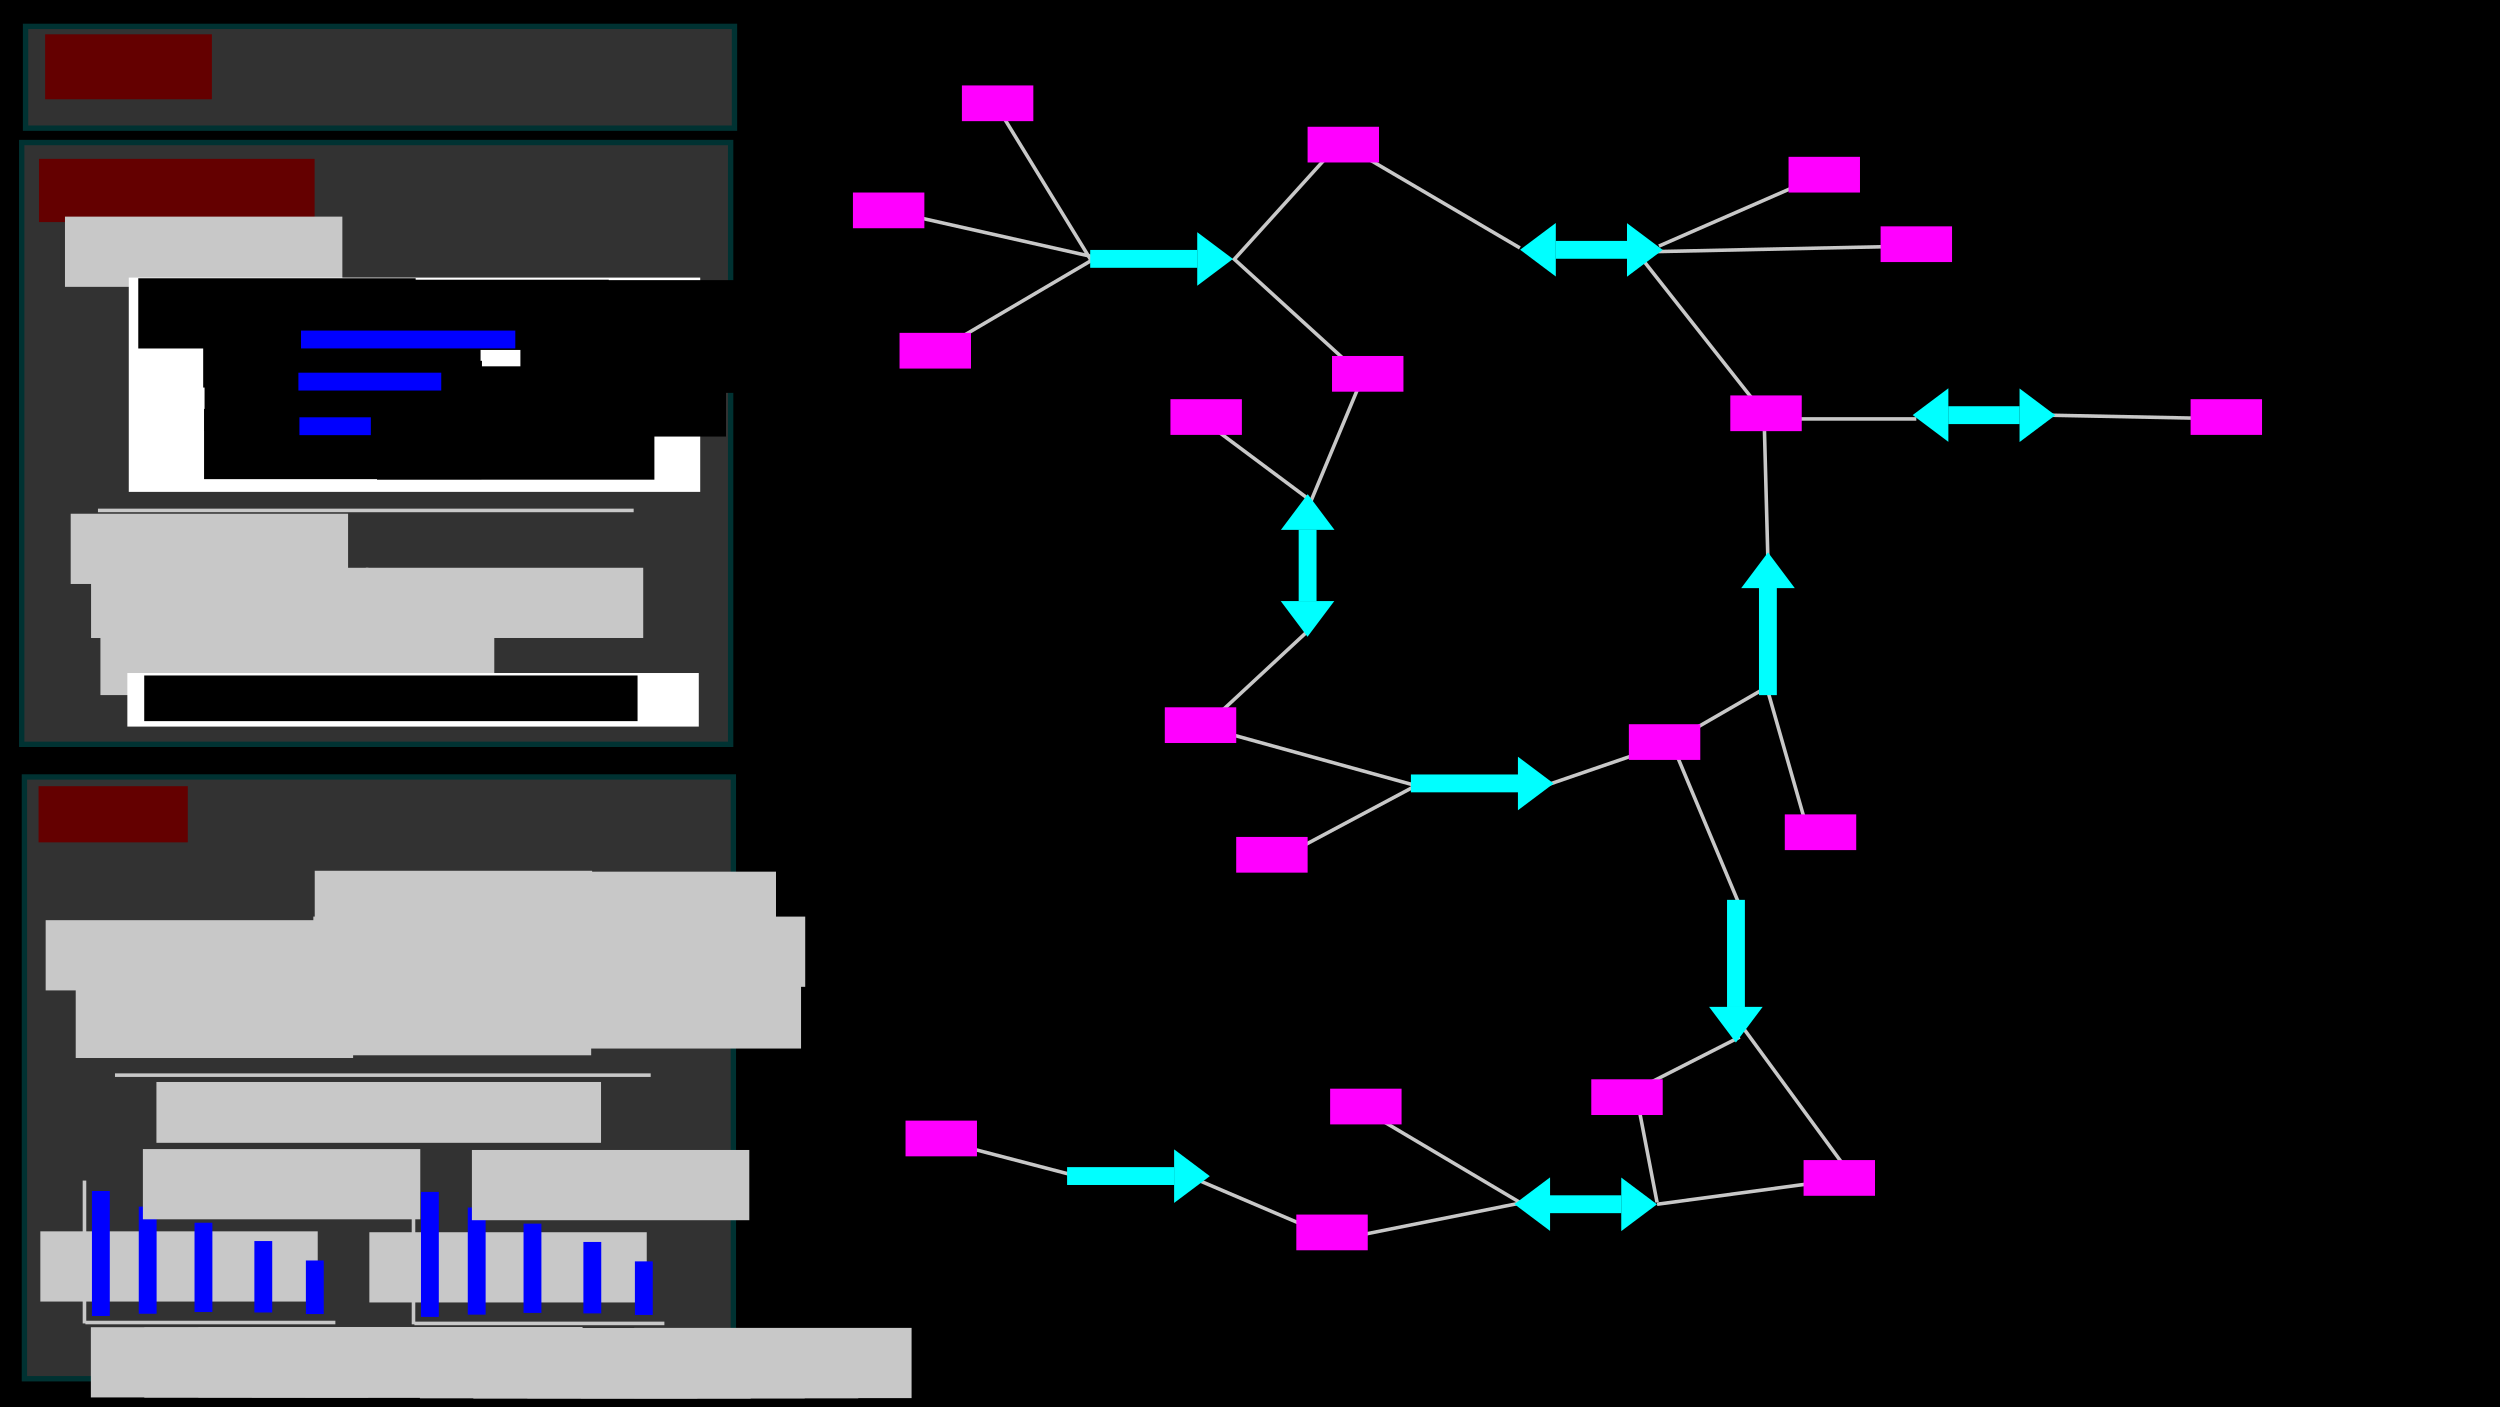 <?xml version="1.0" encoding="UTF-8" standalone="no"?>
<!-- Created with Inkscape (http://www.inkscape.org/) -->

<svg
   xmlns:dc="http://purl.org/dc/elements/1.1/"
   xmlns:cc="http://creativecommons.org/ns#"
   xmlns:rdf="http://www.w3.org/1999/02/22-rdf-syntax-ns#"
   xmlns:svg="http://www.w3.org/2000/svg"
   xmlns="http://www.w3.org/2000/svg"
   xmlns:sodipodi="http://sodipodi.sourceforge.net/DTD/sodipodi-0.dtd"
   xmlns:inkscape="http://www.inkscape.org/namespaces/inkscape"
   width="35cm"
   height="19.7cm"
   viewBox="0 0 1240.157 698.032"
   id="svg2"
   version="1.1"
   inkscape:version="0.91 r13725"
   sodipodi:docname="interface_2.svg"
   inkscape:export-filename="C:\Data\Local\Research_Lex\Reports\2016-12-15_Rutter_Team\interface_2.png"
   inkscape:export-xdpi="600"
   inkscape:export-ydpi="600">
  <defs
     id="defs4" />
  <sodipodi:namedview
     id="base"
     pagecolor="#ffffff"
     bordercolor="#666666"
     borderopacity="1.0"
     inkscape:pageopacity="0.0"
     inkscape:pageshadow="2"
     inkscape:zoom="1.0729879"
     inkscape:cx="461.17667"
     inkscape:cy="349.01576"
     inkscape:document-units="cm"
     inkscape:current-layer="layer1"
     showgrid="false"
     units="cm"
     inkscape:window-width="1920"
     inkscape:window-height="1137"
     inkscape:window-x="-8"
     inkscape:window-y="-8"
     inkscape:window-maximized="1" />
  <g
     inkscape:label="Layer 1"
     inkscape:groupmode="layer"
     id="layer1"
     transform="translate(0,-354.331)">
    <rect
       style="opacity:1;fill:#000000;fill-opacity:1;stroke:none;stroke-width:2.657;stroke-miterlimit:4;stroke-dasharray:none;stroke-dashoffset:0;stroke-opacity:1"
       id="rect4136"
       width="1240.158"
       height="698.031"
       x="-5.6229237e-005"
       y="354.331" />
    <rect
       style="opacity:1;fill:#323232;fill-opacity:1;stroke:#003232;stroke-width:2.657;stroke-miterlimit:4;stroke-dasharray:none;stroke-dashoffset:0;stroke-opacity:1"
       id="rect4138-3-2"
       width="351.674"
       height="50.493"
       x="12.674"
       y="367.415" />
    <flowRoot
       xml:space="preserve"
       id="flowRoot4140"
       style="font-style:normal;font-variant:normal;font-weight:bold;font-stretch:normal;font-size:21.875px;line-height:125%;font-family:sans-serif;-inkscape-font-specification:'sans-serif Bold';letter-spacing:0px;word-spacing:0px;fill:#640000;fill-opacity:1;stroke:none;stroke-width:1px;stroke-linecap:butt;stroke-linejoin:miter;stroke-opacity:1"
       transform="translate(-2,334.331)"><flowRegion
         id="flowRegion4142"><rect
           id="rect4144"
           width="82.735"
           height="32.223"
           x="24.385"
           y="37.021"
           style="font-style:normal;font-variant:normal;font-weight:bold;font-stretch:normal;font-size:21.875px;font-family:sans-serif;-inkscape-font-specification:'sans-serif Bold';fill:#640000;fill-opacity:1" /></flowRegion><flowPara
         id="flowPara4146">Query</flowPara></flowRoot>    <rect
       style="opacity:1;fill:#323232;fill-opacity:1;stroke:#003232;stroke-width:2.657;stroke-miterlimit:4;stroke-dasharray:none;stroke-dashoffset:0;stroke-opacity:1"
       id="rect4138-3"
       width="351.674"
       height="298.524"
       x="10.771"
       y="425.041" />
    <flowRoot
       xml:space="preserve"
       id="flowRoot4140-5"
       style="font-style:normal;font-variant:normal;font-weight:bold;font-stretch:normal;font-size:21.875px;line-height:125%;font-family:sans-serif;-inkscape-font-specification:'sans-serif Bold';letter-spacing:0px;word-spacing:0px;fill:#640000;fill-opacity:1;stroke:none;stroke-width:1px;stroke-linecap:butt;stroke-linejoin:miter;stroke-opacity:1"
       transform="translate(-5.048,396.119)"><flowRegion
         id="flowRegion4142-8"><rect
           id="rect4144-8"
           width="136.731"
           height="31.352"
           x="24.385"
           y="37.021"
           style="font-style:normal;font-variant:normal;font-weight:bold;font-stretch:normal;font-size:21.875px;font-family:sans-serif;-inkscape-font-specification:'sans-serif Bold';fill:#640000;fill-opacity:1" /></flowRegion><flowPara
         id="flowPara4146-4">Navigation</flowPara></flowRoot>    <rect
       style="opacity:1;fill:#323232;fill-opacity:1;stroke:#003232;stroke-width:2.657;stroke-miterlimit:4;stroke-dasharray:none;stroke-dashoffset:0;stroke-opacity:1"
       id="rect4138-3-23"
       width="351.674"
       height="298.524"
       x="12.116"
       y="739.751" />
    <flowRoot
       xml:space="preserve"
       id="flowRoot4140-5-5"
       style="font-style:normal;font-variant:normal;font-weight:bold;font-stretch:normal;font-size:21.875px;line-height:125%;font-family:sans-serif;-inkscape-font-specification:'sans-serif Bold';letter-spacing:0px;word-spacing:0px;fill:#640000;fill-opacity:1;stroke:none;stroke-width:1px;stroke-linecap:butt;stroke-linejoin:miter;stroke-opacity:1"
       transform="translate(-5.254,707.305)"><flowRegion
         id="flowRegion4142-8-1"><rect
           id="rect4144-8-9"
           width="74.026"
           height="27.869"
           x="24.385"
           y="37.021"
           style="font-style:normal;font-variant:normal;font-weight:bold;font-stretch:normal;font-size:21.875px;font-family:sans-serif;-inkscape-font-specification:'sans-serif Bold';fill:#640000;fill-opacity:1" /></flowRegion><flowPara
         id="flowPara4146-4-9">Detail</flowPara></flowRoot>    <flowRoot
       xml:space="preserve"
       id="flowRoot4140-3-3-9"
       style="font-style:normal;font-variant:normal;font-weight:bold;font-stretch:normal;font-size:18.75px;line-height:125%;font-family:sans-serif;-inkscape-font-specification:'sans-serif Bold';letter-spacing:0px;word-spacing:0px;fill:#c8c8c8;fill-opacity:1;stroke:none;stroke-width:1px;stroke-linecap:butt;stroke-linejoin:miter;stroke-opacity:1"
       transform="translate(7.844,424.769)"><flowRegion
         id="flowRegion4142-1-8-6"><rect
           id="rect4144-83-7-3"
           width="137.602"
           height="34.836"
           x="24.385"
           y="37.021"
           style="font-style:normal;font-variant:normal;font-weight:bold;font-stretch:normal;font-size:18.75px;font-family:sans-serif;-inkscape-font-specification:'sans-serif Bold';fill:#c8c8c8;fill-opacity:1" /></flowRegion><flowPara
         id="flowPara4146-3-1-2">Replication</flowPara></flowRoot>    <flowRoot
       xml:space="preserve"
       id="flowRoot4140-3-3-5"
       style="font-style:normal;font-variant:normal;font-weight:bold;font-stretch:normal;font-size:18.75px;line-height:125%;font-family:sans-serif;-inkscape-font-specification:'sans-serif Bold';letter-spacing:0px;word-spacing:0px;fill:#c8c8c8;fill-opacity:1;stroke:none;stroke-width:1px;stroke-linecap:butt;stroke-linejoin:miter;stroke-opacity:1"
       transform="translate(10.681,572.157)"><flowRegion
         id="flowRegion4142-1-8-69"><rect
           id="rect4144-83-7-1"
           width="137.602"
           height="34.836"
           x="24.385"
           y="37.021"
           style="font-style:normal;font-variant:normal;font-weight:bold;font-stretch:normal;font-size:18.75px;font-family:sans-serif;-inkscape-font-specification:'sans-serif Bold';fill:#c8c8c8;fill-opacity:1" /></flowRegion><flowPara
         id="flowPara4146-3-1-0">Encoding</flowPara></flowRoot>    <flowRoot
       xml:space="preserve"
       id="flowRoot4140-3-7-35-5-3"
       style="font-style:normal;font-variant:normal;font-weight:bold;font-stretch:normal;font-size:18.75px;line-height:125%;font-family:sans-serif;-inkscape-font-specification:'sans-serif Bold';letter-spacing:0px;word-spacing:0px;fill:#c8c8c8;fill-opacity:1;stroke:none;stroke-width:1px;stroke-linecap:butt;stroke-linejoin:miter;stroke-opacity:1"
       transform="translate(20.788,598.972)"><flowRegion
         id="flowRegion4142-1-7-8-2-3"><rect
           id="rect4144-83-9-06-8-8"
           width="137.602"
           height="34.836"
           x="24.385"
           y="37.021"
           style="font-style:normal;font-variant:normal;font-weight:bold;font-stretch:normal;font-size:18.75px;font-family:sans-serif;-inkscape-font-specification:'sans-serif Bold';fill:#c8c8c8;fill-opacity:1" /></flowRegion><flowPara
         id="flowPara4146-3-6-1-0-0"
         style="font-size:15.625px">Position</flowPara></flowRoot>    <flowRoot
       xml:space="preserve"
       id="flowRoot4140-3-7-35-5-3-9"
       style="font-style:normal;font-variant:normal;font-weight:bold;font-stretch:normal;font-size:18.75px;line-height:125%;font-family:sans-serif;-inkscape-font-specification:'sans-serif Bold';letter-spacing:0px;word-spacing:0px;fill:#c8c8c8;fill-opacity:1;stroke:none;stroke-width:1px;stroke-linecap:butt;stroke-linejoin:miter;stroke-opacity:1"
       transform="translate(157.091,598.957)"><flowRegion
         id="flowRegion4142-1-7-8-2-3-2"><rect
           id="rect4144-83-9-06-8-8-7"
           width="137.602"
           height="34.836"
           x="24.385"
           y="37.021"
           style="font-style:normal;font-variant:normal;font-weight:bold;font-stretch:normal;font-size:18.75px;font-family:sans-serif;-inkscape-font-specification:'sans-serif Bold';fill:#c8c8c8;fill-opacity:1" /></flowRegion><flowPara
         id="flowPara4146-3-6-1-0-0-1"
         style="font-size:15.625px">Color</flowPara></flowRoot>    <flowRoot
       xml:space="preserve"
       id="flowRoot4140-3-7-35-5-3-9-6"
       style="font-style:normal;font-variant:normal;font-weight:bold;font-stretch:normal;font-size:18.75px;line-height:125%;font-family:sans-serif;-inkscape-font-specification:'sans-serif Bold';letter-spacing:0px;word-spacing:0px;fill:#c8c8c8;fill-opacity:1;stroke:none;stroke-width:1px;stroke-linecap:butt;stroke-linejoin:miter;stroke-opacity:1"
       transform="translate(25.43,623.556)"><flowRegion
         id="flowRegion4142-1-7-8-2-3-2-4"><rect
           id="rect4144-83-9-06-8-8-7-9"
           width="195.384"
           height="38.564"
           x="24.385"
           y="37.021"
           style="font-style:normal;font-variant:normal;font-weight:bold;font-stretch:normal;font-size:18.75px;font-family:sans-serif;-inkscape-font-specification:'sans-serif Bold';fill:#c8c8c8;fill-opacity:1" /></flowRegion><flowPara
         id="flowPara4146-3-6-1-0-0-1-4"
         style="font-size:15.625px">Property/Attribute:</flowPara></flowRoot>    <rect
       style="opacity:1;fill:#ffffff;fill-opacity:1;stroke:none;stroke-width:2.657;stroke-miterlimit:4;stroke-dasharray:none;stroke-dashoffset:0;stroke-opacity:1"
       id="rect4302-9-2-4"
       width="283.465"
       height="26.575"
       x="63.175"
       y="688.192" />
    <flowRoot
       xml:space="preserve"
       id="flowRoot4140-3-7-7-6-7"
       style="font-style:normal;font-variant:normal;font-weight:bold;font-stretch:normal;font-size:18.75px;line-height:125%;font-family:sans-serif;-inkscape-font-specification:'sans-serif Bold';letter-spacing:0px;word-spacing:0px;fill:#000000;fill-opacity:1;stroke:none;stroke-width:1px;stroke-linecap:butt;stroke-linejoin:miter;stroke-opacity:1"
       transform="translate(47.16,652.393)"><flowRegion
         id="flowRegion4142-1-7-9-1-8"><rect
           id="rect4144-83-9-9-46-8"
           width="244.722"
           height="22.643"
           x="24.385"
           y="37.021"
           style="font-style:normal;font-variant:normal;font-weight:bold;font-stretch:normal;font-size:18.75px;font-family:sans-serif;-inkscape-font-specification:'sans-serif Bold';fill:#000000;fill-opacity:1" /></flowRegion><flowPara
         id="flowPara4146-3-6-7-6-2"
         style="font-size:15.625px;fill:#000000;fill-opacity:1">...</flowPara></flowRoot>    <rect
       style="opacity:1;fill:#ffffff;fill-opacity:1;stroke:none;stroke-width:2.657;stroke-miterlimit:4;stroke-dasharray:none;stroke-dashoffset:0;stroke-opacity:1"
       id="rect4302-9-2-4-9"
       width="283.465"
       height="106.299"
       x="63.881"
       y="492.036" />
    <flowRoot
       xml:space="preserve"
       id="flowRoot4140-3-7-35-5-3-92"
       style="font-style:normal;font-variant:normal;font-weight:bold;font-stretch:normal;font-size:18.75px;line-height:125%;font-family:sans-serif;-inkscape-font-specification:'sans-serif Bold';letter-spacing:0px;word-spacing:0px;fill:#000000;fill-opacity:1;stroke:none;stroke-width:1px;stroke-linecap:butt;stroke-linejoin:miter;stroke-opacity:1"
       transform="translate(44.206,455.345)"><flowRegion
         id="flowRegion4142-1-7-8-2-3-6"><rect
           id="rect4144-83-9-06-8-8-4"
           width="137.602"
           height="34.836"
           x="24.385"
           y="37.021"
           style="font-style:normal;font-variant:normal;font-weight:bold;font-stretch:normal;font-size:18.75px;font-family:sans-serif;-inkscape-font-specification:'sans-serif Bold';fill:#000000;fill-opacity:1" /></flowRegion><flowPara
         id="flowPara4146-3-6-1-0-0-3"
         style="font-size:12.5px;fill:#000000;fill-opacity:1">Name</flowPara></flowRoot>    <flowRoot
       xml:space="preserve"
       id="flowRoot4140-3-7-35-5-3-92-4"
       style="font-style:normal;font-variant:normal;font-weight:bold;font-stretch:normal;font-size:18.75px;line-height:125%;font-family:sans-serif;-inkscape-font-specification:'sans-serif Bold';letter-spacing:0px;word-spacing:0px;fill:#000000;fill-opacity:1;stroke:none;stroke-width:1px;stroke-linecap:butt;stroke-linejoin:miter;stroke-opacity:1"
       transform="translate(139.998,456.069)"><flowRegion
         id="flowRegion4142-1-7-8-2-3-6-9"><rect
           id="rect4144-83-9-06-8-8-4-6"
           width="137.602"
           height="34.836"
           x="24.385"
           y="37.021"
           style="font-style:normal;font-variant:normal;font-weight:bold;font-stretch:normal;font-size:18.75px;font-family:sans-serif;-inkscape-font-specification:'sans-serif Bold';fill:#000000;fill-opacity:1" /></flowRegion><flowPara
         id="flowPara4146-3-6-1-0-0-3-9"
         style="font-size:12.5px;fill:#000000;fill-opacity:1">Degree</flowPara></flowRoot>    <flowRoot
       xml:space="preserve"
       id="flowRoot4140-3-7-35-5-3-92-4-8"
       style="font-style:normal;font-variant:normal;font-weight:bold;font-stretch:normal;font-size:18.75px;line-height:125%;font-family:sans-serif;-inkscape-font-specification:'sans-serif Bold';letter-spacing:0px;word-spacing:0px;fill:#000000;fill-opacity:1;stroke:none;stroke-width:1px;stroke-linecap:butt;stroke-linejoin:miter;stroke-opacity:1"
       transform="translate(250.095,456.271)"><flowRegion
         id="flowRegion4142-1-7-8-2-3-6-9-6"><rect
           id="rect4144-83-9-06-8-8-4-6-9"
           width="137.602"
           height="34.836"
           x="24.385"
           y="37.021"
           style="font-style:normal;font-variant:normal;font-weight:bold;font-stretch:normal;font-size:18.75px;font-family:sans-serif;-inkscape-font-specification:'sans-serif Bold';fill:#000000;fill-opacity:1" /></flowRegion><flowPara
         id="flowPara4146-3-6-1-0-0-3-9-0"
         style="font-size:12.5px;fill:#000000;fill-opacity:1">Replicate</flowPara></flowRoot>    <flowRoot
       xml:space="preserve"
       id="flowRoot4140-3-7-35-5-3-92-6"
       style="font-style:normal;font-variant:normal;font-weight:bold;font-stretch:normal;font-size:18.75px;line-height:125%;font-family:sans-serif;-inkscape-font-specification:'sans-serif Bold';letter-spacing:0px;word-spacing:0px;fill:#000000;fill-opacity:1;stroke:none;stroke-width:1px;stroke-linecap:butt;stroke-linejoin:miter;stroke-opacity:1"
       transform="translate(76.407,474.729)"><flowRegion
         id="flowRegion4142-1-7-8-2-3-6-8"><rect
           id="rect4144-83-9-06-8-8-4-7"
           width="137.602"
           height="34.836"
           x="24.385"
           y="37.021"
           style="font-style:normal;font-variant:normal;font-weight:bold;font-stretch:normal;font-size:18.75px;font-family:sans-serif;-inkscape-font-specification:'sans-serif Bold';fill:#000000;fill-opacity:1" /></flowRegion><flowPara
         id="flowPara4146-3-6-1-0-0-3-3"
         style="font-size:12.5px;fill:#000000;fill-opacity:1">f</flowPara></flowRoot>    <flowRoot
       xml:space="preserve"
       id="flowRoot4140-3-7-35-5-3-92-6-3"
       style="font-style:normal;font-variant:normal;font-weight:bold;font-stretch:normal;font-size:18.75px;line-height:125%;font-family:sans-serif;-inkscape-font-specification:'sans-serif Bold';letter-spacing:0px;word-spacing:0px;fill:#000000;fill-opacity:1;stroke:none;stroke-width:1px;stroke-linecap:butt;stroke-linejoin:miter;stroke-opacity:1"
       transform="translate(77.091,496.294)"><flowRegion
         id="flowRegion4142-1-7-8-2-3-6-8-5"><rect
           id="rect4144-83-9-06-8-8-4-7-1"
           width="137.602"
           height="34.836"
           x="24.385"
           y="37.021"
           style="font-style:normal;font-variant:normal;font-weight:bold;font-stretch:normal;font-size:18.75px;font-family:sans-serif;-inkscape-font-specification:'sans-serif Bold';fill:#000000;fill-opacity:1" /></flowRegion><flowPara
         id="flowPara4146-3-6-1-0-0-3-3-4"
         style="font-size:12.5px;fill:#000000;fill-opacity:1">g</flowPara></flowRoot>    <flowRoot
       xml:space="preserve"
       id="flowRoot4140-3-7-35-5-3-92-6-3-9"
       style="font-style:normal;font-variant:normal;font-weight:bold;font-stretch:normal;font-size:18.75px;line-height:125%;font-family:sans-serif;-inkscape-font-specification:'sans-serif Bold';letter-spacing:0px;word-spacing:0px;fill:#000000;fill-opacity:1;stroke:none;stroke-width:1px;stroke-linecap:butt;stroke-linejoin:miter;stroke-opacity:1"
       transform="translate(76.843,520.154)"><flowRegion
         id="flowRegion4142-1-7-8-2-3-6-8-5-0"><rect
           id="rect4144-83-9-06-8-8-4-7-1-1"
           width="137.602"
           height="34.836"
           x="24.385"
           y="37.021"
           style="font-style:normal;font-variant:normal;font-weight:bold;font-stretch:normal;font-size:18.75px;font-family:sans-serif;-inkscape-font-specification:'sans-serif Bold';fill:#000000;fill-opacity:1" /></flowRegion><flowPara
         id="flowPara4146-3-6-1-0-0-3-3-4-4"
         style="font-size:12.5px;fill:#000000;fill-opacity:1">h</flowPara></flowRoot>    <rect
       style="opacity:1;fill:#0000ff;fill-opacity:1;stroke:none;stroke-width:2.657;stroke-miterlimit:4;stroke-dasharray:none;stroke-dashoffset:0;stroke-opacity:1"
       id="rect4302-9-2-4-5"
       width="106.299"
       height="8.858"
       x="149.323"
       y="518.32" />
    <rect
       style="opacity:1;fill:#0000ff;fill-opacity:1;stroke:none;stroke-width:2.657;stroke-miterlimit:4;stroke-dasharray:none;stroke-dashoffset:0;stroke-opacity:1"
       id="rect4302-9-2-4-5-0"
       width="70.866"
       height="8.858"
       x="148.021"
       y="539.21" />
    <rect
       style="opacity:1;fill:#0000ff;fill-opacity:1;stroke:none;stroke-width:2.657;stroke-miterlimit:4;stroke-dasharray:none;stroke-dashoffset:0;stroke-opacity:1"
       id="rect4302-9-2-4-5-0-4"
       width="35.433"
       height="8.858"
       x="148.527"
       y="561.332" />
    <flowRoot
       xml:space="preserve"
       id="flowRoot4140-3-7-35-5-3-92-6-1"
       style="font-style:normal;font-variant:normal;font-weight:bold;font-stretch:normal;font-size:18.75px;line-height:125%;font-family:sans-serif;-inkscape-font-specification:'sans-serif Bold';letter-spacing:0px;word-spacing:0px;fill:#000000;fill-opacity:1;stroke:none;stroke-width:1px;stroke-linecap:butt;stroke-linejoin:miter;stroke-opacity:1"
       transform="translate(233.764,477.362)"><flowRegion
         id="flowRegion4142-1-7-8-2-3-6-8-6"><rect
           id="rect4144-83-9-06-8-8-4-7-9"
           width="137.602"
           height="34.836"
           x="24.385"
           y="37.021"
           style="font-style:normal;font-variant:normal;font-weight:bold;font-stretch:normal;font-size:18.75px;font-family:sans-serif;-inkscape-font-specification:'sans-serif Bold';fill:#000000;fill-opacity:1" /></flowRegion><flowPara
         id="flowPara4146-3-6-1-0-0-3-3-8"
         style="font-size:12.5px;fill:#000000;fill-opacity:1">3</flowPara></flowRoot>    <flowRoot
       xml:space="preserve"
       id="flowRoot4140-3-7-35-5-3-92-6-1-1"
       style="font-style:normal;font-variant:normal;font-weight:bold;font-stretch:normal;font-size:18.75px;line-height:125%;font-family:sans-serif;-inkscape-font-specification:'sans-serif Bold';letter-spacing:0px;word-spacing:0px;fill:#000000;fill-opacity:1;stroke:none;stroke-width:1px;stroke-linecap:butt;stroke-linejoin:miter;stroke-opacity:1"
       transform="translate(198.169,499.032)"><flowRegion
         id="flowRegion4142-1-7-8-2-3-6-8-6-3"><rect
           id="rect4144-83-9-06-8-8-4-7-9-3"
           width="137.602"
           height="34.836"
           x="24.385"
           y="37.021"
           style="font-style:normal;font-variant:normal;font-weight:bold;font-stretch:normal;font-size:18.75px;font-family:sans-serif;-inkscape-font-specification:'sans-serif Bold';fill:#000000;fill-opacity:1" /></flowRegion><flowPara
         id="flowPara4146-3-6-1-0-0-3-3-8-9"
         style="font-size:12.5px;fill:#000000;fill-opacity:1">2</flowPara></flowRoot>    <flowRoot
       xml:space="preserve"
       id="flowRoot4140-3-7-35-5-3-92-6-1-1-3"
       style="font-style:normal;font-variant:normal;font-weight:bold;font-stretch:normal;font-size:18.75px;line-height:125%;font-family:sans-serif;-inkscape-font-specification:'sans-serif Bold';letter-spacing:0px;word-spacing:0px;fill:#000000;fill-opacity:1;stroke:none;stroke-width:1px;stroke-linecap:butt;stroke-linejoin:miter;stroke-opacity:1"
       transform="translate(162.634,520.42)"><flowRegion
         id="flowRegion4142-1-7-8-2-3-6-8-6-3-6"><rect
           id="rect4144-83-9-06-8-8-4-7-9-3-4"
           width="137.602"
           height="34.836"
           x="24.385"
           y="37.021"
           style="font-style:normal;font-variant:normal;font-weight:bold;font-stretch:normal;font-size:18.75px;font-family:sans-serif;-inkscape-font-specification:'sans-serif Bold';fill:#000000;fill-opacity:1" /></flowRegion><flowPara
         id="flowPara4146-3-6-1-0-0-3-3-8-9-6"
         style="font-size:12.5px;fill:#000000;fill-opacity:1">1</flowPara></flowRoot>    <rect
       style="opacity:1;fill:none;fill-opacity:1;stroke:#000000;stroke-width:2.657;stroke-miterlimit:4;stroke-dasharray:none;stroke-dashoffset:0;stroke-opacity:1"
       id="rect4302-9-2-4-5-0-4-0"
       width="15.059"
       height="15.059"
       x="278.768"
       y="515.301" />
    <rect
       style="opacity:1;fill:none;fill-opacity:1;stroke:#000000;stroke-width:2.657;stroke-miterlimit:4;stroke-dasharray:none;stroke-dashoffset:0;stroke-opacity:1"
       id="rect4302-9-2-4-5-0-4-0-0"
       width="15.059"
       height="15.059"
       x="278.587"
       y="535.973" />
    <rect
       style="opacity:1;fill:none;fill-opacity:1;stroke:#000000;stroke-width:2.657;stroke-miterlimit:4;stroke-dasharray:none;stroke-dashoffset:0;stroke-opacity:1"
       id="rect4302-9-2-4-5-0-4-0-4"
       width="15.059"
       height="15.059"
       x="278.859"
       y="557.137" />
    <path
       style="fill:none;fill-rule:evenodd;stroke:#c8c8c8;stroke-width:1.772;stroke-linecap:butt;stroke-linejoin:miter;stroke-miterlimit:4;stroke-dasharray:none;stroke-opacity:1"
       d="m 48.589,607.537 265.748,0"
       id="path4367-9-9"
       inkscape:connector-curvature="0" />
    <g
       id="g5642">
      <g
         id="g5442">
        <path
           style="fill:none;fill-rule:evenodd;stroke:#c8c8c8;stroke-width:1.772;stroke-linecap:butt;stroke-linejoin:miter;stroke-miterlimit:4;stroke-dasharray:none;stroke-opacity:1"
           d="m 42.35,1010.384 124.016,0"
           id="path4367-9"
           inkscape:connector-curvature="0" />
        <flowRoot
           xml:space="preserve"
           id="flowRoot4140-3-7-35-5-3-2"
           style="font-style:normal;font-variant:normal;font-weight:bold;font-stretch:normal;font-size:18.75px;line-height:125%;font-family:sans-serif;-inkscape-font-specification:'sans-serif Bold';letter-spacing:0px;word-spacing:0px;fill:#c8c8c8;fill-opacity:1;stroke:none;stroke-width:1px;stroke-linecap:butt;stroke-linejoin:miter;stroke-opacity:1"
           transform="translate(20.689,975.686)"><flowRegion
             id="flowRegion4142-1-7-8-2-3-0"><rect
               id="rect4144-83-9-06-8-8-5"
               width="137.602"
               height="34.836"
               x="24.385"
               y="37.021"
               style="font-style:normal;font-variant:normal;font-weight:bold;font-stretch:normal;font-size:18.75px;font-family:sans-serif;-inkscape-font-specification:'sans-serif Bold';fill:#c8c8c8;fill-opacity:1" /></flowRegion><flowPara
             id="flowPara4146-3-6-1-0-0-4"
             style="font-size:12.5px">1</flowPara></flowRoot>        <flowRoot
           xml:space="preserve"
           id="flowRoot4140-3-7-35-5-3-2-6"
           style="font-style:normal;font-variant:normal;font-weight:bold;font-stretch:normal;font-size:18.75px;line-height:125%;font-family:sans-serif;-inkscape-font-specification:'sans-serif Bold';letter-spacing:0px;word-spacing:0px;fill:#c8c8c8;fill-opacity:1;stroke:none;stroke-width:1px;stroke-linecap:butt;stroke-linejoin:miter;stroke-opacity:1"
           transform="translate(47.197,975.763)"><flowRegion
             id="flowRegion4142-1-7-8-2-3-0-6"><rect
               id="rect4144-83-9-06-8-8-5-5"
               width="137.602"
               height="34.836"
               x="24.385"
               y="37.021"
               style="font-style:normal;font-variant:normal;font-weight:bold;font-stretch:normal;font-size:18.75px;font-family:sans-serif;-inkscape-font-specification:'sans-serif Bold';fill:#c8c8c8;fill-opacity:1" /></flowRegion><flowPara
             style="font-size:12.5px"
             id="flowPara5322">2</flowPara></flowRoot>        <flowRoot
           xml:space="preserve"
           id="flowRoot4140-3-7-35-5-3-2-6-9"
           style="font-style:normal;font-variant:normal;font-weight:bold;font-stretch:normal;font-size:18.75px;line-height:125%;font-family:sans-serif;-inkscape-font-specification:'sans-serif Bold';letter-spacing:0px;word-spacing:0px;fill:#c8c8c8;fill-opacity:1;stroke:none;stroke-width:1px;stroke-linecap:butt;stroke-linejoin:miter;stroke-opacity:1"
           transform="translate(74,975.674)"><flowRegion
             id="flowRegion4142-1-7-8-2-3-0-6-9"><rect
               id="rect4144-83-9-06-8-8-5-5-9"
               width="137.602"
               height="34.836"
               x="24.385"
               y="37.021"
               style="font-style:normal;font-variant:normal;font-weight:bold;font-stretch:normal;font-size:18.75px;font-family:sans-serif;-inkscape-font-specification:'sans-serif Bold';fill:#c8c8c8;fill-opacity:1" /></flowRegion><flowPara
             style="font-size:12.5px"
             id="flowPara5322-4">3</flowPara></flowRoot>        <flowRoot
           xml:space="preserve"
           id="flowRoot4140-3-7-35-5-3-2-6-9-4"
           style="font-style:normal;font-variant:normal;font-weight:bold;font-stretch:normal;font-size:18.75px;line-height:125%;font-family:sans-serif;-inkscape-font-specification:'sans-serif Bold';letter-spacing:0px;word-spacing:0px;fill:#c8c8c8;fill-opacity:1;stroke:none;stroke-width:1px;stroke-linecap:butt;stroke-linejoin:miter;stroke-opacity:1"
           transform="translate(100.535,975.662)"><flowRegion
             id="flowRegion4142-1-7-8-2-3-0-6-9-9"><rect
               id="rect4144-83-9-06-8-8-5-5-9-6"
               width="137.602"
               height="34.836"
               x="24.385"
               y="37.021"
               style="font-style:normal;font-variant:normal;font-weight:bold;font-stretch:normal;font-size:18.75px;font-family:sans-serif;-inkscape-font-specification:'sans-serif Bold';fill:#c8c8c8;fill-opacity:1" /></flowRegion><flowPara
             style="font-size:12.5px"
             id="flowPara5322-4-0">4</flowPara></flowRoot>        <flowRoot
           xml:space="preserve"
           id="flowRoot4140-3-7-35-5-3-2-6-9-4-6"
           style="font-style:normal;font-variant:normal;font-weight:bold;font-stretch:normal;font-size:18.75px;line-height:125%;font-family:sans-serif;-inkscape-font-specification:'sans-serif Bold';letter-spacing:0px;word-spacing:0px;fill:#c8c8c8;fill-opacity:1;stroke:none;stroke-width:1px;stroke-linecap:butt;stroke-linejoin:miter;stroke-opacity:1"
           transform="translate(127,975.58)"><flowRegion
             id="flowRegion4142-1-7-8-2-3-0-6-9-9-6"><rect
               id="rect4144-83-9-06-8-8-5-5-9-6-3"
               width="137.602"
               height="34.836"
               x="24.385"
               y="37.021"
               style="font-style:normal;font-variant:normal;font-weight:bold;font-stretch:normal;font-size:18.75px;font-family:sans-serif;-inkscape-font-specification:'sans-serif Bold';fill:#c8c8c8;fill-opacity:1" /></flowRegion><flowPara
             style="font-size:12.5px"
             id="flowPara5322-4-0-0">5</flowPara></flowRoot>      </g>
      <path
         inkscape:connector-curvature="0"
         id="path4367-9-4"
         d="m 41.905,1010.834 0,-70.866"
         style="fill:none;fill-rule:evenodd;stroke:#c8c8c8;stroke-width:1.772;stroke-linecap:butt;stroke-linejoin:miter;stroke-miterlimit:4;stroke-dasharray:none;stroke-opacity:1" />
      <flowRoot
         transform="translate(-4.376,928.128)"
         style="font-style:normal;font-variant:normal;font-weight:bold;font-stretch:normal;font-size:18.75px;line-height:125%;font-family:sans-serif;-inkscape-font-specification:'sans-serif Bold';letter-spacing:0px;word-spacing:0px;fill:#c8c8c8;fill-opacity:1;stroke:none;stroke-width:1px;stroke-linecap:butt;stroke-linejoin:miter;stroke-opacity:1"
         id="flowRoot4140-3-7-35-5-3-2-1"
         xml:space="preserve"><flowRegion
           id="flowRegion4142-1-7-8-2-3-0-5"><rect
             style="font-style:normal;font-variant:normal;font-weight:bold;font-stretch:normal;font-size:18.75px;font-family:sans-serif;-inkscape-font-specification:'sans-serif Bold';fill:#c8c8c8;fill-opacity:1"
             y="37.021"
             x="24.385"
             height="34.836"
             width="137.602"
             id="rect4144-83-9-06-8-8-5-9" /></flowRegion><flowPara
           style="font-size:12.5px"
           id="flowPara4146-3-6-1-0-0-4-6">%</flowPara></flowRoot>    </g>
    <rect
       style="opacity:1;fill:#0000ff;fill-opacity:1;stroke:none;stroke-width:2.657;stroke-miterlimit:4;stroke-dasharray:none;stroke-dashoffset:0;stroke-opacity:1"
       id="rect4302-9-2-4-5-0-4-6"
       width="62.008"
       height="8.858"
       x="-1007.153"
       y="45.605"
       transform="matrix(0,-1,1,0,0,0)" />
    <rect
       style="opacity:1;fill:#0000ff;fill-opacity:1;stroke:none;stroke-width:2.657;stroke-miterlimit:4;stroke-dasharray:none;stroke-dashoffset:0;stroke-opacity:1"
       id="rect4302-9-2-4-5-0-4-6-5"
       width="53.15"
       height="8.858"
       x="-1006.032"
       y="68.83"
       transform="matrix(0,-1,1,0,0,0)" />
    <rect
       style="opacity:1;fill:#0000ff;fill-opacity:1;stroke:none;stroke-width:2.657;stroke-miterlimit:4;stroke-dasharray:none;stroke-dashoffset:0;stroke-opacity:1"
       id="rect4302-9-2-4-5-0-4-6-5-9"
       width="44.291"
       height="8.858"
       x="-1005.175"
       y="96.496"
       transform="matrix(0,-1,1,0,0,0)" />
    <rect
       style="opacity:1;fill:#0000ff;fill-opacity:1;stroke:none;stroke-width:2.657;stroke-miterlimit:4;stroke-dasharray:none;stroke-dashoffset:0;stroke-opacity:1"
       id="rect4302-9-2-4-5-0-4-6-5-9-9"
       width="35.433"
       height="8.858"
       x="-1005.406"
       y="126.184"
       transform="matrix(0,-1,1,0,0,0)" />
    <rect
       style="opacity:1;fill:#0000ff;fill-opacity:1;stroke:none;stroke-width:2.657;stroke-miterlimit:4;stroke-dasharray:none;stroke-dashoffset:0;stroke-opacity:1"
       id="rect4302-9-2-4-5-0-4-6-5-9-9-0"
       width="26.575"
       height="8.858"
       x="-1006.181"
       y="151.735"
       transform="matrix(0,-1,1,0,0,0)" />
    <flowRoot
       xml:space="preserve"
       id="flowRoot4140-3-7-35-5-3-3"
       style="font-style:normal;font-variant:normal;font-weight:bold;font-stretch:normal;font-size:18.75px;line-height:125%;font-family:sans-serif;-inkscape-font-specification:'sans-serif Bold';letter-spacing:0px;word-spacing:0px;fill:#c8c8c8;fill-opacity:1;stroke:none;stroke-width:1px;stroke-linecap:butt;stroke-linejoin:miter;stroke-opacity:1"
       transform="translate(46.498,887.325)"><flowRegion
         id="flowRegion4142-1-7-8-2-3-24"><rect
           id="rect4144-83-9-06-8-8-3"
           width="137.602"
           height="34.836"
           x="24.385"
           y="37.021"
           style="font-style:normal;font-variant:normal;font-weight:bold;font-stretch:normal;font-size:18.75px;font-family:sans-serif;-inkscape-font-specification:'sans-serif Bold';fill:#c8c8c8;fill-opacity:1" /></flowRegion><flowPara
         id="flowPara4146-3-6-1-0-0-37"
         style="font-size:15.625px">Model</flowPara></flowRoot>    <g
       id="g5642-9"
       transform="translate(163.214,0.446)">
      <g
         id="g5442-4">
        <path
           style="fill:none;fill-rule:evenodd;stroke:#c8c8c8;stroke-width:1.772;stroke-linecap:butt;stroke-linejoin:miter;stroke-miterlimit:4;stroke-dasharray:none;stroke-opacity:1"
           d="m 42.35,1010.384 124.016,0"
           id="path4367-9-1"
           inkscape:connector-curvature="0" />
        <flowRoot
           xml:space="preserve"
           id="flowRoot4140-3-7-35-5-3-2-3"
           style="font-style:normal;font-variant:normal;font-weight:bold;font-stretch:normal;font-size:18.75px;line-height:125%;font-family:sans-serif;-inkscape-font-specification:'sans-serif Bold';letter-spacing:0px;word-spacing:0px;fill:#c8c8c8;fill-opacity:1;stroke:none;stroke-width:1px;stroke-linecap:butt;stroke-linejoin:miter;stroke-opacity:1"
           transform="translate(20.689,975.686)"><flowRegion
             id="flowRegion4142-1-7-8-2-3-0-8"><rect
               id="rect4144-83-9-06-8-8-5-52"
               width="137.602"
               height="34.836"
               x="24.385"
               y="37.021"
               style="font-style:normal;font-variant:normal;font-weight:bold;font-stretch:normal;font-size:18.75px;font-family:sans-serif;-inkscape-font-specification:'sans-serif Bold';fill:#c8c8c8;fill-opacity:1" /></flowRegion><flowPara
             id="flowPara4146-3-6-1-0-0-4-7"
             style="font-size:12.5px">1</flowPara></flowRoot>        <flowRoot
           xml:space="preserve"
           id="flowRoot4140-3-7-35-5-3-2-6-8"
           style="font-style:normal;font-variant:normal;font-weight:bold;font-stretch:normal;font-size:18.75px;line-height:125%;font-family:sans-serif;-inkscape-font-specification:'sans-serif Bold';letter-spacing:0px;word-spacing:0px;fill:#c8c8c8;fill-opacity:1;stroke:none;stroke-width:1px;stroke-linecap:butt;stroke-linejoin:miter;stroke-opacity:1"
           transform="translate(47.197,975.763)"><flowRegion
             id="flowRegion4142-1-7-8-2-3-0-6-5"><rect
               id="rect4144-83-9-06-8-8-5-5-93"
               width="137.602"
               height="34.836"
               x="24.385"
               y="37.021"
               style="font-style:normal;font-variant:normal;font-weight:bold;font-stretch:normal;font-size:18.75px;font-family:sans-serif;-inkscape-font-specification:'sans-serif Bold';fill:#c8c8c8;fill-opacity:1" /></flowRegion><flowPara
             style="font-size:12.5px"
             id="flowPara5322-2">2</flowPara></flowRoot>        <flowRoot
           xml:space="preserve"
           id="flowRoot4140-3-7-35-5-3-2-6-9-43"
           style="font-style:normal;font-variant:normal;font-weight:bold;font-stretch:normal;font-size:18.75px;line-height:125%;font-family:sans-serif;-inkscape-font-specification:'sans-serif Bold';letter-spacing:0px;word-spacing:0px;fill:#c8c8c8;fill-opacity:1;stroke:none;stroke-width:1px;stroke-linecap:butt;stroke-linejoin:miter;stroke-opacity:1"
           transform="translate(74,975.674)"><flowRegion
             id="flowRegion4142-1-7-8-2-3-0-6-9-1"><rect
               id="rect4144-83-9-06-8-8-5-5-9-9"
               width="137.602"
               height="34.836"
               x="24.385"
               y="37.021"
               style="font-style:normal;font-variant:normal;font-weight:bold;font-stretch:normal;font-size:18.75px;font-family:sans-serif;-inkscape-font-specification:'sans-serif Bold';fill:#c8c8c8;fill-opacity:1" /></flowRegion><flowPara
             style="font-size:12.5px"
             id="flowPara5322-4-4">3</flowPara></flowRoot>        <flowRoot
           xml:space="preserve"
           id="flowRoot4140-3-7-35-5-3-2-6-9-4-7"
           style="font-style:normal;font-variant:normal;font-weight:bold;font-stretch:normal;font-size:18.75px;line-height:125%;font-family:sans-serif;-inkscape-font-specification:'sans-serif Bold';letter-spacing:0px;word-spacing:0px;fill:#c8c8c8;fill-opacity:1;stroke:none;stroke-width:1px;stroke-linecap:butt;stroke-linejoin:miter;stroke-opacity:1"
           transform="translate(100.535,975.662)"><flowRegion
             id="flowRegion4142-1-7-8-2-3-0-6-9-9-3"><rect
               id="rect4144-83-9-06-8-8-5-5-9-6-9"
               width="137.602"
               height="34.836"
               x="24.385"
               y="37.021"
               style="font-style:normal;font-variant:normal;font-weight:bold;font-stretch:normal;font-size:18.75px;font-family:sans-serif;-inkscape-font-specification:'sans-serif Bold';fill:#c8c8c8;fill-opacity:1" /></flowRegion><flowPara
             style="font-size:12.5px"
             id="flowPara5322-4-0-1">4</flowPara></flowRoot>        <flowRoot
           xml:space="preserve"
           id="flowRoot4140-3-7-35-5-3-2-6-9-4-6-0"
           style="font-style:normal;font-variant:normal;font-weight:bold;font-stretch:normal;font-size:18.75px;line-height:125%;font-family:sans-serif;-inkscape-font-specification:'sans-serif Bold';letter-spacing:0px;word-spacing:0px;fill:#c8c8c8;fill-opacity:1;stroke:none;stroke-width:1px;stroke-linecap:butt;stroke-linejoin:miter;stroke-opacity:1"
           transform="translate(127,975.58)"><flowRegion
             id="flowRegion4142-1-7-8-2-3-0-6-9-9-6-5"><rect
               id="rect4144-83-9-06-8-8-5-5-9-6-3-2"
               width="137.602"
               height="34.836"
               x="24.385"
               y="37.021"
               style="font-style:normal;font-variant:normal;font-weight:bold;font-stretch:normal;font-size:18.75px;font-family:sans-serif;-inkscape-font-specification:'sans-serif Bold';fill:#c8c8c8;fill-opacity:1" /></flowRegion><flowPara
             style="font-size:12.5px"
             id="flowPara5322-4-0-0-6">5</flowPara></flowRoot>      </g>
      <path
         inkscape:connector-curvature="0"
         id="path4367-9-4-3"
         d="m 41.905,1010.834 0,-70.866"
         style="fill:none;fill-rule:evenodd;stroke:#c8c8c8;stroke-width:1.772;stroke-linecap:butt;stroke-linejoin:miter;stroke-miterlimit:4;stroke-dasharray:none;stroke-opacity:1" />
      <flowRoot
         transform="translate(-4.376,928.128)"
         style="font-style:normal;font-variant:normal;font-weight:bold;font-stretch:normal;font-size:18.75px;line-height:125%;font-family:sans-serif;-inkscape-font-specification:'sans-serif Bold';letter-spacing:0px;word-spacing:0px;fill:#c8c8c8;fill-opacity:1;stroke:none;stroke-width:1px;stroke-linecap:butt;stroke-linejoin:miter;stroke-opacity:1"
         id="flowRoot4140-3-7-35-5-3-2-1-6"
         xml:space="preserve"><flowRegion
           id="flowRegion4142-1-7-8-2-3-0-5-9"><rect
             style="font-style:normal;font-variant:normal;font-weight:bold;font-stretch:normal;font-size:18.75px;font-family:sans-serif;-inkscape-font-specification:'sans-serif Bold';fill:#c8c8c8;fill-opacity:1"
             y="37.021"
             x="24.385"
             height="34.836"
             width="137.602"
             id="rect4144-83-9-06-8-8-5-9-6" /></flowRegion><flowPara
           style="font-size:12.5px"
           id="flowPara4146-3-6-1-0-0-4-6-8">%</flowPara></flowRoot>    </g>
    <rect
       style="opacity:1;fill:#0000ff;fill-opacity:1;stroke:none;stroke-width:2.657;stroke-miterlimit:4;stroke-dasharray:none;stroke-dashoffset:0;stroke-opacity:1"
       id="rect4302-9-2-4-5-0-4-6-2"
       width="62.008"
       height="8.858"
       x="-1007.6"
       y="208.819"
       transform="matrix(0,-1,1,0,0,0)" />
    <rect
       style="opacity:1;fill:#0000ff;fill-opacity:1;stroke:none;stroke-width:2.657;stroke-miterlimit:4;stroke-dasharray:none;stroke-dashoffset:0;stroke-opacity:1"
       id="rect4302-9-2-4-5-0-4-6-5-4"
       width="53.15"
       height="8.858"
       x="-1006.479"
       y="232.044"
       transform="matrix(0,-1,1,0,0,0)" />
    <rect
       style="opacity:1;fill:#0000ff;fill-opacity:1;stroke:none;stroke-width:2.657;stroke-miterlimit:4;stroke-dasharray:none;stroke-dashoffset:0;stroke-opacity:1"
       id="rect4302-9-2-4-5-0-4-6-5-9-92"
       width="44.291"
       height="8.858"
       x="-1005.621"
       y="259.71"
       transform="matrix(0,-1,1,0,0,0)" />
    <rect
       style="opacity:1;fill:#0000ff;fill-opacity:1;stroke:none;stroke-width:2.657;stroke-miterlimit:4;stroke-dasharray:none;stroke-dashoffset:0;stroke-opacity:1"
       id="rect4302-9-2-4-5-0-4-6-5-9-9-7"
       width="35.433"
       height="8.858"
       x="-1005.852"
       y="289.398"
       transform="matrix(0,-1,1,0,0,0)" />
    <rect
       style="opacity:1;fill:#0000ff;fill-opacity:1;stroke:none;stroke-width:2.657;stroke-miterlimit:4;stroke-dasharray:none;stroke-dashoffset:0;stroke-opacity:1"
       id="rect4302-9-2-4-5-0-4-6-5-9-9-0-3"
       width="26.575"
       height="8.858"
       x="-1006.627"
       y="314.949"
       transform="matrix(0,-1,1,0,0,0)" />
    <flowRoot
       xml:space="preserve"
       id="flowRoot4140-3-7-35-5-3-3-5"
       style="font-style:normal;font-variant:normal;font-weight:bold;font-stretch:normal;font-size:18.75px;line-height:125%;font-family:sans-serif;-inkscape-font-specification:'sans-serif Bold';letter-spacing:0px;word-spacing:0px;fill:#c8c8c8;fill-opacity:1;stroke:none;stroke-width:1px;stroke-linecap:butt;stroke-linejoin:miter;stroke-opacity:1"
       transform="translate(209.712,887.772)"><flowRegion
         id="flowRegion4142-1-7-8-2-3-24-1"><rect
           id="rect4144-83-9-06-8-8-3-9"
           width="137.602"
           height="34.836"
           x="24.385"
           y="37.021"
           style="font-style:normal;font-variant:normal;font-weight:bold;font-stretch:normal;font-size:18.75px;font-family:sans-serif;-inkscape-font-specification:'sans-serif Bold';fill:#c8c8c8;fill-opacity:1" /></flowRegion><flowPara
         id="flowPara4146-3-6-1-0-0-37-6"
         style="font-size:15.625px">Selection</flowPara></flowRoot>    <path
       style="fill:none;fill-rule:evenodd;stroke:#c8c8c8;stroke-width:1.772;stroke-linecap:butt;stroke-linejoin:miter;stroke-miterlimit:4;stroke-dasharray:none;stroke-opacity:1"
       d="m 57.038,887.673 265.748,0"
       id="path4367-9-9-3"
       inkscape:connector-curvature="0" />
    <flowRoot
       xml:space="preserve"
       id="flowRoot4140-3-3-5-2"
       style="font-style:normal;font-variant:normal;font-weight:bold;font-stretch:normal;font-size:18.75px;line-height:125%;font-family:sans-serif;-inkscape-font-specification:'sans-serif Bold';letter-spacing:0px;word-spacing:0px;fill:#c8c8c8;fill-opacity:1;stroke:none;stroke-width:1px;stroke-linecap:butt;stroke-linejoin:miter;stroke-opacity:1"
       transform="translate(53.212,854.043)"><flowRegion
         id="flowRegion4142-1-8-69-4"><rect
           id="rect4144-83-7-1-2"
           width="220.548"
           height="30.176"
           x="24.385"
           y="37.021"
           style="font-style:normal;font-variant:normal;font-weight:bold;font-stretch:normal;font-size:18.75px;font-family:sans-serif;-inkscape-font-specification:'sans-serif Bold';fill:#c8c8c8;fill-opacity:1" /></flowRegion><flowPara
         id="flowPara4146-3-1-0-6">Degree Distribution</flowPara></flowRoot>    <flowRoot
       xml:space="preserve"
       id="flowRoot4140-3-7-35-5-1"
       style="font-style:normal;font-variant:normal;font-weight:bold;font-stretch:normal;font-size:18.75px;line-height:125%;font-family:sans-serif;-inkscape-font-specification:'sans-serif Bold';letter-spacing:0px;word-spacing:0px;fill:#c8c8c8;fill-opacity:1;stroke:none;stroke-width:1px;stroke-linecap:butt;stroke-linejoin:miter;stroke-opacity:1"
       transform="translate(-1.729,773.775)"><flowRegion
         id="flowRegion4142-1-7-8-2-8"><rect
           id="rect4144-83-9-06-8-7"
           width="137.602"
           height="34.836"
           x="24.385"
           y="37.021"
           style="font-style:normal;font-variant:normal;font-weight:bold;font-stretch:normal;font-size:18.75px;font-family:sans-serif;-inkscape-font-specification:'sans-serif Bold';fill:#c8c8c8;fill-opacity:1" /></flowRegion><flowPara
         id="flowPara4146-3-6-1-0-3"
         style="font-size:15.625px">Metabolites:</flowPara></flowRoot>    <flowRoot
       xml:space="preserve"
       id="flowRoot4140-3-7-35-5-1-7"
       style="font-style:normal;font-variant:normal;font-weight:bold;font-stretch:normal;font-size:18.75px;line-height:125%;font-family:sans-serif;-inkscape-font-specification:'sans-serif Bold';letter-spacing:0px;word-spacing:0px;fill:#c8c8c8;fill-opacity:1;stroke:none;stroke-width:1px;stroke-linecap:butt;stroke-linejoin:miter;stroke-opacity:1"
       transform="translate(13.177,807.311)"><flowRegion
         id="flowRegion4142-1-7-8-2-8-7"><rect
           id="rect4144-83-9-06-8-7-0"
           width="137.602"
           height="34.836"
           x="24.385"
           y="37.021"
           style="font-style:normal;font-variant:normal;font-weight:bold;font-stretch:normal;font-size:18.75px;font-family:sans-serif;-inkscape-font-specification:'sans-serif Bold';fill:#c8c8c8;fill-opacity:1" /></flowRegion><flowPara
         id="flowPara4146-3-6-1-0-3-0"
         style="font-size:15.625px">Reactions:</flowPara></flowRoot>    <flowRoot
       xml:space="preserve"
       id="flowRoot4140-3-7-35-5-3-3-8"
       style="font-style:normal;font-variant:normal;font-weight:bold;font-stretch:normal;font-size:18.75px;line-height:125%;font-family:sans-serif;-inkscape-font-specification:'sans-serif Bold';letter-spacing:0px;word-spacing:0px;fill:#c8c8c8;fill-opacity:1;stroke:none;stroke-width:1px;stroke-linecap:butt;stroke-linejoin:miter;stroke-opacity:1"
       transform="translate(131.74,749.265)"><flowRegion
         id="flowRegion4142-1-7-8-2-3-24-8"><rect
           id="rect4144-83-9-06-8-8-3-4"
           width="137.602"
           height="34.836"
           x="24.385"
           y="37.021"
           style="font-style:normal;font-variant:normal;font-weight:bold;font-stretch:normal;font-size:18.75px;font-family:sans-serif;-inkscape-font-specification:'sans-serif Bold';fill:#c8c8c8;fill-opacity:1" /></flowRegion><flowPara
         id="flowPara4146-3-6-1-0-0-37-5"
         style="font-size:15.625px">Model</flowPara></flowRoot>    <flowRoot
       xml:space="preserve"
       id="flowRoot4140-3-7-35-5-3-3-5-1"
       style="font-style:normal;font-variant:normal;font-weight:bold;font-stretch:normal;font-size:18.75px;line-height:125%;font-family:sans-serif;-inkscape-font-specification:'sans-serif Bold';letter-spacing:0px;word-spacing:0px;fill:#c8c8c8;fill-opacity:1;stroke:none;stroke-width:1px;stroke-linecap:butt;stroke-linejoin:miter;stroke-opacity:1"
       transform="translate(222.954,749.711)"><flowRegion
         id="flowRegion4142-1-7-8-2-3-24-1-6"><rect
           id="rect4144-83-9-06-8-8-3-9-4"
           width="137.602"
           height="34.836"
           x="24.385"
           y="37.021"
           style="font-style:normal;font-variant:normal;font-weight:bold;font-stretch:normal;font-size:18.75px;font-family:sans-serif;-inkscape-font-specification:'sans-serif Bold';fill:#c8c8c8;fill-opacity:1" /></flowRegion><flowPara
         id="flowPara4146-3-6-1-0-0-37-6-5"
         style="font-size:15.625px">Selection</flowPara></flowRoot>    <flowRoot
       xml:space="preserve"
       id="flowRoot4140-3-7-35-5-3-3-8-2"
       style="font-style:normal;font-variant:normal;font-weight:bold;font-stretch:normal;font-size:18.75px;line-height:125%;font-family:sans-serif;-inkscape-font-specification:'sans-serif Bold';letter-spacing:0px;word-spacing:0px;fill:#c8c8c8;fill-opacity:1;stroke:none;stroke-width:1px;stroke-linecap:butt;stroke-linejoin:miter;stroke-opacity:1"
       transform="translate(131.046,771.992)"><flowRegion
         id="flowRegion4142-1-7-8-2-3-24-8-3"><rect
           id="rect4144-83-9-06-8-8-3-4-2"
           width="137.602"
           height="34.836"
           x="24.385"
           y="37.021"
           style="font-style:normal;font-variant:normal;font-weight:bold;font-stretch:normal;font-size:18.75px;font-family:sans-serif;-inkscape-font-specification:'sans-serif Bold';fill:#c8c8c8;fill-opacity:1" /></flowRegion><flowPara
         id="flowPara4146-3-6-1-0-0-37-5-9"
         style="font-size:15.625px">5000</flowPara></flowRoot>    <flowRoot
       xml:space="preserve"
       id="flowRoot4140-3-7-35-5-3-3-8-2-1"
       style="font-style:normal;font-variant:normal;font-weight:bold;font-stretch:normal;font-size:18.75px;line-height:125%;font-family:sans-serif;-inkscape-font-specification:'sans-serif Bold';letter-spacing:0px;word-spacing:0px;fill:#c8c8c8;fill-opacity:1;stroke:none;stroke-width:1px;stroke-linecap:butt;stroke-linejoin:miter;stroke-opacity:1"
       transform="translate(237.453,772.002)"><flowRegion
         id="flowRegion4142-1-7-8-2-3-24-8-3-6"><rect
           id="rect4144-83-9-06-8-8-3-4-2-3"
           width="137.602"
           height="34.836"
           x="24.385"
           y="37.021"
           style="font-style:normal;font-variant:normal;font-weight:bold;font-stretch:normal;font-size:18.75px;font-family:sans-serif;-inkscape-font-specification:'sans-serif Bold';fill:#c8c8c8;fill-opacity:1" /></flowRegion><flowPara
         id="flowPara4146-3-6-1-0-0-37-5-9-0"
         style="font-size:15.625px">25</flowPara></flowRoot>    <flowRoot
       xml:space="preserve"
       id="flowRoot4140-3-7-35-5-3-3-8-2-1-2"
       style="font-style:normal;font-variant:normal;font-weight:bold;font-stretch:normal;font-size:18.75px;line-height:125%;font-family:sans-serif;-inkscape-font-specification:'sans-serif Bold';letter-spacing:0px;word-spacing:0px;fill:#c8c8c8;fill-opacity:1;stroke:none;stroke-width:1px;stroke-linecap:butt;stroke-linejoin:miter;stroke-opacity:1"
       transform="translate(235.381,802.617)"><flowRegion
         id="flowRegion4142-1-7-8-2-3-24-8-3-6-5"><rect
           id="rect4144-83-9-06-8-8-3-4-2-3-5"
           width="137.602"
           height="34.836"
           x="24.385"
           y="37.021"
           style="font-style:normal;font-variant:normal;font-weight:bold;font-stretch:normal;font-size:18.75px;font-family:sans-serif;-inkscape-font-specification:'sans-serif Bold';fill:#c8c8c8;fill-opacity:1" /></flowRegion><flowPara
         id="flowPara4146-3-6-1-0-0-37-5-9-0-7"
         style="font-size:15.625px">10</flowPara></flowRoot>    <flowRoot
       xml:space="preserve"
       id="flowRoot4140-3-7-35-5-3-3-8-2-1-2-7"
       style="font-style:normal;font-variant:normal;font-weight:bold;font-stretch:normal;font-size:18.75px;line-height:125%;font-family:sans-serif;-inkscape-font-specification:'sans-serif Bold';letter-spacing:0px;word-spacing:0px;fill:#c8c8c8;fill-opacity:1;stroke:none;stroke-width:1px;stroke-linecap:butt;stroke-linejoin:miter;stroke-opacity:1"
       transform="translate(131.267,805.961)"><flowRegion
         id="flowRegion4142-1-7-8-2-3-24-8-3-6-5-9"><rect
           id="rect4144-83-9-06-8-8-3-4-2-3-5-2"
           width="137.602"
           height="34.836"
           x="24.385"
           y="37.021"
           style="font-style:normal;font-variant:normal;font-weight:bold;font-stretch:normal;font-size:18.75px;font-family:sans-serif;-inkscape-font-specification:'sans-serif Bold';fill:#c8c8c8;fill-opacity:1" /></flowRegion><flowPara
         id="flowPara4146-3-6-1-0-0-37-5-9-0-7-0"
         style="font-size:15.625px">3000</flowPara></flowRoot>    <g
       id="g6657">
      <path
         inkscape:connector-curvature="0"
         id="path6599"
         d="m 439.893,458.693 103.449,23.299"
         style="fill:none;fill-rule:evenodd;stroke:#c8c8c8;stroke-width:1.772;stroke-linecap:butt;stroke-linejoin:miter;stroke-opacity:1;stroke-miterlimit:4;stroke-dasharray:none" />
      <path
         inkscape:connector-curvature="0"
         id="path6603"
         d="m 493.016,404.638 48.463,79.218"
         style="fill:none;fill-rule:evenodd;stroke:#c8c8c8;stroke-width:1.772;stroke-linecap:butt;stroke-linejoin:miter;stroke-opacity:1;stroke-miterlimit:4;stroke-dasharray:none" />
      <path
         inkscape:connector-curvature="0"
         id="path6605"
         d="M 463.192,529.523 542.411,482.924"
         style="fill:none;fill-rule:evenodd;stroke:#c8c8c8;stroke-width:1.772;stroke-linecap:butt;stroke-linejoin:miter;stroke-opacity:1;stroke-miterlimit:4;stroke-dasharray:none" />
      <path
         inkscape:connector-curvature="0"
         id="path6607"
         d="m 665.431,424.21 -53.123,58.715 63.374,57.783"
         style="fill:none;fill-rule:evenodd;stroke:#c8c8c8;stroke-width:1.772;stroke-linecap:butt;stroke-linejoin:miter;stroke-opacity:1;stroke-miterlimit:4;stroke-dasharray:none" />
      <path
         inkscape:connector-curvature="0"
         id="path6609"
         d="M 649.588,602.217 594.601,561.21"
         style="fill:none;fill-rule:evenodd;stroke:#c8c8c8;stroke-width:1.772;stroke-linecap:butt;stroke-linejoin:miter;stroke-opacity:1;stroke-miterlimit:4;stroke-dasharray:none" />
      <path
         inkscape:connector-curvature="0"
         id="path6611"
         d="M 648.656,606.877 676.615,539.775"
         style="fill:none;fill-rule:evenodd;stroke:#c8c8c8;stroke-width:1.772;stroke-linecap:butt;stroke-linejoin:miter;stroke-opacity:1;stroke-miterlimit:4;stroke-dasharray:none" />
      <path
         inkscape:connector-curvature="0"
         id="path6613"
         d="m 668.227,427.006 85.742,50.327"
         style="fill:none;fill-rule:evenodd;stroke:#c8c8c8;stroke-width:1.772;stroke-linecap:butt;stroke-linejoin:miter;stroke-opacity:1;stroke-miterlimit:4;stroke-dasharray:none" />
      <path
         inkscape:connector-curvature="0"
         id="path6615"
         d="m 822.936,476.4 81.082,-35.415"
         style="fill:none;fill-rule:evenodd;stroke:#c8c8c8;stroke-width:1.772;stroke-linecap:butt;stroke-linejoin:miter;stroke-opacity:1;stroke-miterlimit:4;stroke-dasharray:none" />
      <path
         inkscape:connector-curvature="0"
         id="path6617"
         d="m 819.208,479.196 129.545,-2.796"
         style="fill:none;fill-rule:evenodd;stroke:#c8c8c8;stroke-width:1.772;stroke-linecap:butt;stroke-linejoin:miter;stroke-opacity:1;stroke-miterlimit:4;stroke-dasharray:none" />
      <path
         inkscape:connector-curvature="0"
         id="path6619"
         d="m 811.752,479.196 62.442,79.218"
         style="fill:none;fill-rule:evenodd;stroke:#c8c8c8;stroke-width:1.772;stroke-linecap:butt;stroke-linejoin:miter;stroke-opacity:1;stroke-miterlimit:4;stroke-dasharray:none" />
      <path
         inkscape:connector-curvature="0"
         id="path6621"
         d="m 879.786,562.142 70.83,0"
         style="fill:none;fill-rule:evenodd;stroke:#c8c8c8;stroke-width:1.772;stroke-linecap:butt;stroke-linejoin:miter;stroke-opacity:1;stroke-miterlimit:4;stroke-dasharray:none" />
      <path
         inkscape:connector-curvature="0"
         id="path6623"
         d="m 1015.855,560.278 91.334,1.864"
         style="fill:none;fill-rule:evenodd;stroke:#c8c8c8;stroke-width:1.772;stroke-linecap:butt;stroke-linejoin:miter;stroke-opacity:1;stroke-miterlimit:4;stroke-dasharray:none" />
      <path
         inkscape:connector-curvature="0"
         id="path6625"
         d="m 875.126,562.142 1.864,69.898"
         style="fill:none;fill-rule:evenodd;stroke:#c8c8c8;stroke-width:1.772;stroke-linecap:butt;stroke-linejoin:miter;stroke-opacity:1;stroke-miterlimit:4;stroke-dasharray:none" />
      <path
         inkscape:connector-curvature="0"
         id="path6627"
         d="m 596.465,715.919 52.191,-48.463"
         style="fill:none;fill-rule:evenodd;stroke:#c8c8c8;stroke-width:1.772;stroke-linecap:butt;stroke-linejoin:miter;stroke-opacity:1;stroke-miterlimit:4;stroke-dasharray:none" />
      <path
         inkscape:connector-curvature="0"
         id="path6629"
         d="m 632.812,781.157 69.898,-37.279"
         style="fill:none;fill-rule:evenodd;stroke:#c8c8c8;stroke-width:1.772;stroke-linecap:butt;stroke-linejoin:miter;stroke-opacity:1;stroke-miterlimit:4;stroke-dasharray:none" />
      <path
         inkscape:connector-curvature="0"
         id="path6631"
         d="m 597.397,714.987 104.381,28.891"
         style="fill:none;fill-rule:evenodd;stroke:#c8c8c8;stroke-width:1.772;stroke-linecap:butt;stroke-linejoin:miter;stroke-opacity:1;stroke-miterlimit:4;stroke-dasharray:none" />
      <path
         inkscape:connector-curvature="0"
         id="path6633"
         d="m 826.663,723.374 -59.647,20.503"
         style="fill:none;fill-rule:evenodd;stroke:#c8c8c8;stroke-width:1.772;stroke-linecap:butt;stroke-linejoin:miter;stroke-opacity:1;stroke-miterlimit:4;stroke-dasharray:none" />
      <path
         inkscape:connector-curvature="0"
         id="path6635"
         d="M 897.494,769.041 876.99,697.279"
         style="fill:none;fill-rule:evenodd;stroke:#c8c8c8;stroke-width:1.772;stroke-linecap:butt;stroke-linejoin:miter;stroke-opacity:1;stroke-miterlimit:4;stroke-dasharray:none" />
      <path
         inkscape:connector-curvature="0"
         id="path6637"
         d="m 829.459,723.374 33.551,80.15"
         style="fill:none;fill-rule:evenodd;stroke:#c8c8c8;stroke-width:1.772;stroke-linecap:butt;stroke-linejoin:miter;stroke-opacity:1;stroke-miterlimit:4;stroke-dasharray:none" />
      <path
         inkscape:connector-curvature="0"
         id="path6639"
         d="m 834.119,719.646 41.939,-24.231"
         style="fill:none;fill-rule:evenodd;stroke:#c8c8c8;stroke-width:1.772;stroke-linecap:butt;stroke-linejoin:miter;stroke-opacity:1;stroke-miterlimit:4;stroke-dasharray:none" />
      <path
         inkscape:connector-curvature="0"
         id="path6641"
         d="m 863.011,868.763 -53.123,27.027"
         style="fill:none;fill-rule:evenodd;stroke:#c8c8c8;stroke-width:1.772;stroke-linecap:butt;stroke-linejoin:miter;stroke-opacity:1;stroke-miterlimit:4;stroke-dasharray:none" />
      <path
         inkscape:connector-curvature="0"
         id="path6643"
         d="M 863.943,863.171 919.861,939.593"
         style="fill:none;fill-rule:evenodd;stroke:#c8c8c8;stroke-width:1.772;stroke-linecap:butt;stroke-linejoin:miter;stroke-opacity:1;stroke-miterlimit:4;stroke-dasharray:none" />
      <path
         inkscape:connector-curvature="0"
         id="path6645"
         d="m 811.752,897.654 10.252,53.123"
         style="fill:none;fill-rule:evenodd;stroke:#c8c8c8;stroke-width:1.772;stroke-linecap:butt;stroke-linejoin:miter;stroke-opacity:1;stroke-miterlimit:4;stroke-dasharray:none" />
      <path
         inkscape:connector-curvature="0"
         id="path6647"
         d="M 904.95,940.525 822.004,951.709"
         style="fill:none;fill-rule:evenodd;stroke:#c8c8c8;stroke-width:1.772;stroke-linecap:butt;stroke-linejoin:miter;stroke-opacity:1;stroke-miterlimit:4;stroke-dasharray:none" />
      <path
         inkscape:connector-curvature="0"
         id="path6649"
         d="m 678.479,906.042 80.15,47.531"
         style="fill:none;fill-rule:evenodd;stroke:#c8c8c8;stroke-width:1.772;stroke-linecap:butt;stroke-linejoin:miter;stroke-opacity:1;stroke-miterlimit:4;stroke-dasharray:none" />
      <path
         inkscape:connector-curvature="0"
         id="path6651"
         d="m 662.636,969.416 93.198,-18.64"
         style="fill:none;fill-rule:evenodd;stroke:#c8c8c8;stroke-width:1.772;stroke-linecap:butt;stroke-linejoin:miter;stroke-opacity:1;stroke-miterlimit:4;stroke-dasharray:none" />
      <path
         inkscape:connector-curvature="0"
         id="path6653"
         d="m 591.805,938.661 63.374,27.027"
         style="fill:none;fill-rule:evenodd;stroke:#c8c8c8;stroke-width:1.772;stroke-linecap:butt;stroke-linejoin:miter;stroke-opacity:1;stroke-miterlimit:4;stroke-dasharray:none" />
      <path
         inkscape:connector-curvature="0"
         id="path6655"
         d="m 469.716,920.953 64.306,16.776"
         style="fill:none;fill-rule:evenodd;stroke:#c8c8c8;stroke-width:1.772;stroke-linecap:butt;stroke-linejoin:miter;stroke-opacity:1;stroke-miterlimit:4;stroke-dasharray:none" />
    </g>
    <g
       id="g6687">
      <rect
         y="519.449"
         x="446.23"
         height="17.717"
         width="35.433"
         id="rect6228"
         style="opacity:1;fill:#ff00ff;fill-opacity:1;stroke:none;stroke-width:1.399;stroke-miterlimit:4;stroke-dasharray:none;stroke-dashoffset:0;stroke-opacity:1" />
      <g
         transform="translate(4,-54)"
         id="g6311">
        <rect
           style="opacity:1;fill:#00ffff;fill-opacity:1;stroke:none;stroke-width:1.399;stroke-miterlimit:4;stroke-dasharray:none;stroke-dashoffset:0;stroke-opacity:1"
           id="rect6228-2"
           width="53.15"
           height="8.858"
           x="536.81"
           y="532.319" />
        <path
           sodipodi:type="star"
           style="opacity:1;fill:#00ffff;fill-opacity:1;stroke:none;stroke-width:1.772;stroke-miterlimit:4;stroke-dasharray:none;stroke-dashoffset:0;stroke-opacity:1"
           id="path6260"
           sodipodi:sides="3"
           sodipodi:cx="665.43146"
           sodipodi:cy="495.04001"
           sodipodi:r1="11.183723"
           sodipodi:r2="5.5918617"
           sodipodi:arg1="0"
           sodipodi:arg2="1.0471976"
           inkscape:flatsided="true"
           inkscape:rounded="0"
           inkscape:randomized="0"
           d="m 676.615,495.04 -16.776,9.685 0,-19.371 z"
           inkscape:transform-center-x="-2.952784"
           transform="matrix(1.056,0,0,1.372,-106.891,-142.398)"
           inkscape:transform-center-y="-2.706433e-005" />
      </g>
      <g
         transform="translate(241.382,0.932)"
         id="g6304">
        <rect
           style="opacity:1;fill:#00ffff;fill-opacity:1;stroke:none;stroke-width:1.399;stroke-miterlimit:4;stroke-dasharray:none;stroke-dashoffset:0;stroke-opacity:1"
           id="rect6228-2-9"
           width="35.433"
           height="8.858"
           x="530.337"
           y="472.903" />
        <path
           sodipodi:type="star"
           style="opacity:1;fill:#00ffff;fill-opacity:1;stroke:none;stroke-width:1.772;stroke-miterlimit:4;stroke-dasharray:none;stroke-dashoffset:0;stroke-opacity:1"
           id="path6260-4"
           sodipodi:sides="3"
           sodipodi:cx="665.43146"
           sodipodi:cy="495.04001"
           sodipodi:r1="11.183723"
           sodipodi:r2="5.5918617"
           sodipodi:arg1="0"
           sodipodi:arg2="1.0471976"
           inkscape:flatsided="true"
           inkscape:rounded="0"
           inkscape:randomized="0"
           d="m 676.615,495.04 -16.776,9.685 0,-19.371 z"
           inkscape:transform-center-x="-2.952784"
           transform="matrix(1.056,0,0,1.372,-131.081,-201.814)"
           inkscape:transform-center-y="-2.706433e-005" />
        <path
           sodipodi:type="star"
           style="opacity:1;fill:#00ffff;fill-opacity:1;stroke:none;stroke-width:1.772;stroke-miterlimit:4;stroke-dasharray:none;stroke-dashoffset:0;stroke-opacity:1"
           id="path6260-4-3"
           sodipodi:sides="3"
           sodipodi:cx="665.43146"
           sodipodi:cy="495.04001"
           sodipodi:r1="11.183723"
           sodipodi:r2="5.5918617"
           sodipodi:arg1="0"
           sodipodi:arg2="1.0471976"
           inkscape:flatsided="true"
           inkscape:rounded="0"
           inkscape:randomized="0"
           d="m 676.615,495.04 -16.776,9.685 0,-19.371 z"
           inkscape:transform-center-x="2.9528294"
           transform="matrix(-1.056,0,0,-1.372,1227.187,1156.479)"
           inkscape:transform-center-y="5.4306105e-005" />
      </g>
      <g
         id="g6311-8"
         transform="matrix(0,1,-1,0,1397.895,263.901)">
        <rect
           style="opacity:1;fill:#00ffff;fill-opacity:1;stroke:none;stroke-width:1.399;stroke-miterlimit:4;stroke-dasharray:none;stroke-dashoffset:0;stroke-opacity:1"
           id="rect6228-2-0"
           width="53.15"
           height="8.858"
           x="536.81"
           y="532.319" />
        <path
           sodipodi:type="star"
           style="opacity:1;fill:#00ffff;fill-opacity:1;stroke:none;stroke-width:1.772;stroke-miterlimit:4;stroke-dasharray:none;stroke-dashoffset:0;stroke-opacity:1"
           id="path6260-7"
           sodipodi:sides="3"
           sodipodi:cx="665.43146"
           sodipodi:cy="495.04001"
           sodipodi:r1="11.183723"
           sodipodi:r2="5.5918617"
           sodipodi:arg1="0"
           sodipodi:arg2="1.0471976"
           inkscape:flatsided="true"
           inkscape:rounded="0"
           inkscape:randomized="0"
           d="m 676.615,495.04 -16.776,9.685 0,-19.371 z"
           inkscape:transform-center-x="-2.952784"
           transform="matrix(1.056,0,0,1.372,-106.891,-142.398)"
           inkscape:transform-center-y="-2.706433e-005" />
      </g>
      <g
         id="g6311-8-3"
         transform="matrix(0,-1,1,0,340.242,1235.971)">
        <rect
           style="opacity:1;fill:#00ffff;fill-opacity:1;stroke:none;stroke-width:1.399;stroke-miterlimit:4;stroke-dasharray:none;stroke-dashoffset:0;stroke-opacity:1"
           id="rect6228-2-0-6"
           width="53.15"
           height="8.858"
           x="536.81"
           y="532.319" />
        <path
           sodipodi:type="star"
           style="opacity:1;fill:#00ffff;fill-opacity:1;stroke:none;stroke-width:1.772;stroke-miterlimit:4;stroke-dasharray:none;stroke-dashoffset:0;stroke-opacity:1"
           id="path6260-7-0"
           sodipodi:sides="3"
           sodipodi:cx="665.43146"
           sodipodi:cy="495.04001"
           sodipodi:r1="11.183723"
           sodipodi:r2="5.5918617"
           sodipodi:arg1="0"
           sodipodi:arg2="1.0471976"
           inkscape:flatsided="true"
           inkscape:rounded="0"
           inkscape:randomized="0"
           d="m 676.615,495.04 -16.776,9.685 0,-19.371 z"
           inkscape:transform-center-x="-2.952784"
           transform="matrix(1.056,0,0,1.372,-106.891,-142.398)"
           inkscape:transform-center-y="-2.706433e-005" />
      </g>
      <g
         transform="matrix(0,-1,1,0,171.323,1182.89)"
         id="g6304-7">
        <rect
           style="opacity:1;fill:#00ffff;fill-opacity:1;stroke:none;stroke-width:1.399;stroke-miterlimit:4;stroke-dasharray:none;stroke-dashoffset:0;stroke-opacity:1"
           id="rect6228-2-9-3"
           width="35.433"
           height="8.858"
           x="530.337"
           y="472.903" />
        <path
           sodipodi:type="star"
           style="opacity:1;fill:#00ffff;fill-opacity:1;stroke:none;stroke-width:1.772;stroke-miterlimit:4;stroke-dasharray:none;stroke-dashoffset:0;stroke-opacity:1"
           id="path6260-4-0"
           sodipodi:sides="3"
           sodipodi:cx="665.43146"
           sodipodi:cy="495.04001"
           sodipodi:r1="11.183723"
           sodipodi:r2="5.5918617"
           sodipodi:arg1="0"
           sodipodi:arg2="1.0471976"
           inkscape:flatsided="true"
           inkscape:rounded="0"
           inkscape:randomized="0"
           d="m 676.615,495.04 -16.776,9.685 0,-19.371 z"
           inkscape:transform-center-x="-2.952784"
           transform="matrix(1.056,0,0,1.372,-131.081,-201.814)"
           inkscape:transform-center-y="-2.706433e-005" />
        <path
           sodipodi:type="star"
           style="opacity:1;fill:#00ffff;fill-opacity:1;stroke:none;stroke-width:1.772;stroke-miterlimit:4;stroke-dasharray:none;stroke-dashoffset:0;stroke-opacity:1"
           id="path6260-4-3-1"
           sodipodi:sides="3"
           sodipodi:cx="665.43146"
           sodipodi:cy="495.04001"
           sodipodi:r1="11.183723"
           sodipodi:r2="5.5918617"
           sodipodi:arg1="0"
           sodipodi:arg2="1.0471976"
           inkscape:flatsided="true"
           inkscape:rounded="0"
           inkscape:randomized="0"
           d="m 676.615,495.04 -16.776,9.685 0,-19.371 z"
           inkscape:transform-center-x="2.9528294"
           transform="matrix(-1.056,0,0,-1.372,1227.187,1156.479)"
           inkscape:transform-center-y="5.4306105e-005" />
      </g>
      <g
         transform="translate(163.087,206.198)"
         id="g6311-6">
        <rect
           style="opacity:1;fill:#00ffff;fill-opacity:1;stroke:none;stroke-width:1.399;stroke-miterlimit:4;stroke-dasharray:none;stroke-dashoffset:0;stroke-opacity:1"
           id="rect6228-2-5"
           width="53.15"
           height="8.858"
           x="536.81"
           y="532.319" />
        <path
           sodipodi:type="star"
           style="opacity:1;fill:#00ffff;fill-opacity:1;stroke:none;stroke-width:1.772;stroke-miterlimit:4;stroke-dasharray:none;stroke-dashoffset:0;stroke-opacity:1"
           id="path6260-0"
           sodipodi:sides="3"
           sodipodi:cx="665.43146"
           sodipodi:cy="495.04001"
           sodipodi:r1="11.183723"
           sodipodi:r2="5.5918617"
           sodipodi:arg1="0"
           sodipodi:arg2="1.0471976"
           inkscape:flatsided="true"
           inkscape:rounded="0"
           inkscape:randomized="0"
           d="m 676.615,495.04 -16.776,9.685 0,-19.371 z"
           inkscape:transform-center-x="-2.952784"
           transform="matrix(1.056,0,0,1.372,-106.891,-142.398)"
           inkscape:transform-center-y="-2.706433e-005" />
      </g>
      <g
         transform="translate(436.114,82.946)"
         id="g6304-4">
        <rect
           style="opacity:1;fill:#00ffff;fill-opacity:1;stroke:none;stroke-width:1.399;stroke-miterlimit:4;stroke-dasharray:none;stroke-dashoffset:0;stroke-opacity:1"
           id="rect6228-2-9-1"
           width="35.433"
           height="8.858"
           x="530.337"
           y="472.903" />
        <path
           sodipodi:type="star"
           style="opacity:1;fill:#00ffff;fill-opacity:1;stroke:none;stroke-width:1.772;stroke-miterlimit:4;stroke-dasharray:none;stroke-dashoffset:0;stroke-opacity:1"
           id="path6260-4-2"
           sodipodi:sides="3"
           sodipodi:cx="665.43146"
           sodipodi:cy="495.04001"
           sodipodi:r1="11.183723"
           sodipodi:r2="5.5918617"
           sodipodi:arg1="0"
           sodipodi:arg2="1.0471976"
           inkscape:flatsided="true"
           inkscape:rounded="0"
           inkscape:randomized="0"
           d="m 676.615,495.04 -16.776,9.685 0,-19.371 z"
           inkscape:transform-center-x="-2.952784"
           transform="matrix(1.056,0,0,1.372,-131.081,-201.814)"
           inkscape:transform-center-y="-2.706433e-005" />
        <path
           sodipodi:type="star"
           style="opacity:1;fill:#00ffff;fill-opacity:1;stroke:none;stroke-width:1.772;stroke-miterlimit:4;stroke-dasharray:none;stroke-dashoffset:0;stroke-opacity:1"
           id="path6260-4-3-7"
           sodipodi:sides="3"
           sodipodi:cx="665.43146"
           sodipodi:cy="495.04001"
           sodipodi:r1="11.183723"
           sodipodi:r2="5.5918617"
           sodipodi:arg1="0"
           sodipodi:arg2="1.0471976"
           inkscape:flatsided="true"
           inkscape:rounded="0"
           inkscape:randomized="0"
           d="m 676.615,495.04 -16.776,9.685 0,-19.371 z"
           inkscape:transform-center-x="2.9528294"
           transform="matrix(-1.056,0,0,-1.372,1227.187,1156.479)"
           inkscape:transform-center-y="5.4306105e-005" />
      </g>
      <g
         transform="translate(238.535,474.376)"
         id="g6304-9">
        <rect
           style="opacity:1;fill:#00ffff;fill-opacity:1;stroke:none;stroke-width:1.399;stroke-miterlimit:4;stroke-dasharray:none;stroke-dashoffset:0;stroke-opacity:1"
           id="rect6228-2-9-7"
           width="35.433"
           height="8.858"
           x="530.337"
           y="472.903" />
        <path
           sodipodi:type="star"
           style="opacity:1;fill:#00ffff;fill-opacity:1;stroke:none;stroke-width:1.772;stroke-miterlimit:4;stroke-dasharray:none;stroke-dashoffset:0;stroke-opacity:1"
           id="path6260-4-5"
           sodipodi:sides="3"
           sodipodi:cx="665.43146"
           sodipodi:cy="495.04001"
           sodipodi:r1="11.183723"
           sodipodi:r2="5.5918617"
           sodipodi:arg1="0"
           sodipodi:arg2="1.0471976"
           inkscape:flatsided="true"
           inkscape:rounded="0"
           inkscape:randomized="0"
           d="m 676.615,495.04 -16.776,9.685 0,-19.371 z"
           inkscape:transform-center-x="-2.952784"
           transform="matrix(1.056,0,0,1.372,-131.081,-201.814)"
           inkscape:transform-center-y="-2.706433e-005" />
        <path
           sodipodi:type="star"
           style="opacity:1;fill:#00ffff;fill-opacity:1;stroke:none;stroke-width:1.772;stroke-miterlimit:4;stroke-dasharray:none;stroke-dashoffset:0;stroke-opacity:1"
           id="path6260-4-3-0"
           sodipodi:sides="3"
           sodipodi:cx="665.43146"
           sodipodi:cy="495.04001"
           sodipodi:r1="11.183723"
           sodipodi:r2="5.5918617"
           sodipodi:arg1="0"
           sodipodi:arg2="1.0471976"
           inkscape:flatsided="true"
           inkscape:rounded="0"
           inkscape:randomized="0"
           d="m 676.615,495.04 -16.776,9.685 0,-19.371 z"
           inkscape:transform-center-x="2.9528294"
           transform="matrix(-1.056,0,0,-1.372,1227.187,1156.479)"
           inkscape:transform-center-y="5.4306105e-005" />
      </g>
      <g
         transform="translate(-7.465,400.981)"
         id="g6311-6-2">
        <rect
           style="opacity:1;fill:#00ffff;fill-opacity:1;stroke:none;stroke-width:1.399;stroke-miterlimit:4;stroke-dasharray:none;stroke-dashoffset:0;stroke-opacity:1"
           id="rect6228-2-5-9"
           width="53.15"
           height="8.858"
           x="536.81"
           y="532.319" />
        <path
           sodipodi:type="star"
           style="opacity:1;fill:#00ffff;fill-opacity:1;stroke:none;stroke-width:1.772;stroke-miterlimit:4;stroke-dasharray:none;stroke-dashoffset:0;stroke-opacity:1"
           id="path6260-0-0"
           sodipodi:sides="3"
           sodipodi:cx="665.43146"
           sodipodi:cy="495.04001"
           sodipodi:r1="11.183723"
           sodipodi:r2="5.5918617"
           sodipodi:arg1="0"
           sodipodi:arg2="1.0471976"
           inkscape:flatsided="true"
           inkscape:rounded="0"
           inkscape:randomized="0"
           d="m 676.615,495.04 -16.776,9.685 0,-19.371 z"
           inkscape:transform-center-x="-2.952784"
           transform="matrix(1.056,0,0,1.372,-106.891,-142.398)"
           inkscape:transform-center-y="-2.706433e-005" />
      </g>
      <rect
         y="396.712"
         x="477.163"
         height="17.717"
         width="35.433"
         id="rect6228-4"
         style="opacity:1;fill:#ff00ff;fill-opacity:1;stroke:none;stroke-width:1.399;stroke-miterlimit:4;stroke-dasharray:none;stroke-dashoffset:0;stroke-opacity:1" />
      <rect
         y="449.835"
         x="423.108"
         height="17.717"
         width="35.433"
         id="rect6228-7"
         style="opacity:1;fill:#ff00ff;fill-opacity:1;stroke:none;stroke-width:1.399;stroke-miterlimit:4;stroke-dasharray:none;stroke-dashoffset:0;stroke-opacity:1" />
      <rect
         y="417.215"
         x="648.647"
         height="17.717"
         width="35.433"
         id="rect6228-0"
         style="opacity:1;fill:#ff00ff;fill-opacity:1;stroke:none;stroke-width:1.399;stroke-miterlimit:4;stroke-dasharray:none;stroke-dashoffset:0;stroke-opacity:1" />
      <rect
         y="530.917"
         x="660.763"
         height="17.717"
         width="35.433"
         id="rect6228-6"
         style="opacity:1;fill:#ff00ff;fill-opacity:1;stroke:none;stroke-width:1.399;stroke-miterlimit:4;stroke-dasharray:none;stroke-dashoffset:0;stroke-opacity:1" />
      <rect
         y="552.352"
         x="580.613"
         height="17.717"
         width="35.433"
         id="rect6228-5"
         style="opacity:1;fill:#ff00ff;fill-opacity:1;stroke:none;stroke-width:1.399;stroke-miterlimit:4;stroke-dasharray:none;stroke-dashoffset:0;stroke-opacity:1" />
      <rect
         y="705.196"
         x="577.817"
         height="17.717"
         width="35.433"
         id="rect6228-46"
         style="opacity:1;fill:#ff00ff;fill-opacity:1;stroke:none;stroke-width:1.399;stroke-miterlimit:4;stroke-dasharray:none;stroke-dashoffset:0;stroke-opacity:1" />
      <rect
         y="769.503"
         x="613.232"
         height="17.717"
         width="35.433"
         id="rect6228-8"
         style="opacity:1;fill:#ff00ff;fill-opacity:1;stroke:none;stroke-width:1.399;stroke-miterlimit:4;stroke-dasharray:none;stroke-dashoffset:0;stroke-opacity:1" />
      <rect
         y="713.584"
         x="808.015"
         height="17.717"
         width="35.433"
         id="rect6228-3"
         style="opacity:1;fill:#ff00ff;fill-opacity:1;stroke:none;stroke-width:1.399;stroke-miterlimit:4;stroke-dasharray:none;stroke-dashoffset:0;stroke-opacity:1" />
      <rect
         y="758.319"
         x="885.369"
         height="17.717"
         width="35.433"
         id="rect6228-32"
         style="opacity:1;fill:#ff00ff;fill-opacity:1;stroke:none;stroke-width:1.399;stroke-miterlimit:4;stroke-dasharray:none;stroke-dashoffset:0;stroke-opacity:1" />
      <rect
         y="550.488"
         x="858.342"
         height="17.717"
         width="35.433"
         id="rect6228-03"
         style="opacity:1;fill:#ff00ff;fill-opacity:1;stroke:none;stroke-width:1.399;stroke-miterlimit:4;stroke-dasharray:none;stroke-dashoffset:0;stroke-opacity:1" />
      <rect
         y="432.127"
         x="887.233"
         height="17.717"
         width="35.433"
         id="rect6228-39"
         style="opacity:1;fill:#ff00ff;fill-opacity:1;stroke:none;stroke-width:1.399;stroke-miterlimit:4;stroke-dasharray:none;stroke-dashoffset:0;stroke-opacity:1" />
      <rect
         y="552.352"
         x="1086.676"
         height="17.717"
         width="35.433"
         id="rect6228-35"
         style="opacity:1;fill:#ff00ff;fill-opacity:1;stroke:none;stroke-width:1.399;stroke-miterlimit:4;stroke-dasharray:none;stroke-dashoffset:0;stroke-opacity:1" />
      <rect
         y="466.61"
         x="932.9"
         height="17.717"
         width="35.433"
         id="rect6228-66"
         style="opacity:1;fill:#ff00ff;fill-opacity:1;stroke:none;stroke-width:1.399;stroke-miterlimit:4;stroke-dasharray:none;stroke-dashoffset:0;stroke-opacity:1" />
      <rect
         y="929.803"
         x="894.689"
         height="17.717"
         width="35.433"
         id="rect6228-78"
         style="opacity:1;fill:#ff00ff;fill-opacity:1;stroke:none;stroke-width:1.399;stroke-miterlimit:4;stroke-dasharray:none;stroke-dashoffset:0;stroke-opacity:1" />
      <rect
         y="889.728"
         x="789.375"
         height="17.717"
         width="35.433"
         id="rect6228-20"
         style="opacity:1;fill:#ff00ff;fill-opacity:1;stroke:none;stroke-width:1.399;stroke-miterlimit:4;stroke-dasharray:none;stroke-dashoffset:0;stroke-opacity:1" />
      <rect
         y="894.388"
         x="659.831"
         height="17.717"
         width="35.433"
         id="rect6228-50"
         style="opacity:1;fill:#ff00ff;fill-opacity:1;stroke:none;stroke-width:1.399;stroke-miterlimit:4;stroke-dasharray:none;stroke-dashoffset:0;stroke-opacity:1" />
      <rect
         y="956.83"
         x="643.055"
         height="17.717"
         width="35.433"
         id="rect6228-89"
         style="opacity:1;fill:#ff00ff;fill-opacity:1;stroke:none;stroke-width:1.399;stroke-miterlimit:4;stroke-dasharray:none;stroke-dashoffset:0;stroke-opacity:1" />
      <rect
         y="910.231"
         x="449.204"
         height="17.717"
         width="35.433"
         id="rect6228-1"
         style="opacity:1;fill:#ff00ff;fill-opacity:1;stroke:none;stroke-width:1.399;stroke-miterlimit:4;stroke-dasharray:none;stroke-dashoffset:0;stroke-opacity:1" />
    </g>
  </g>
</svg>
